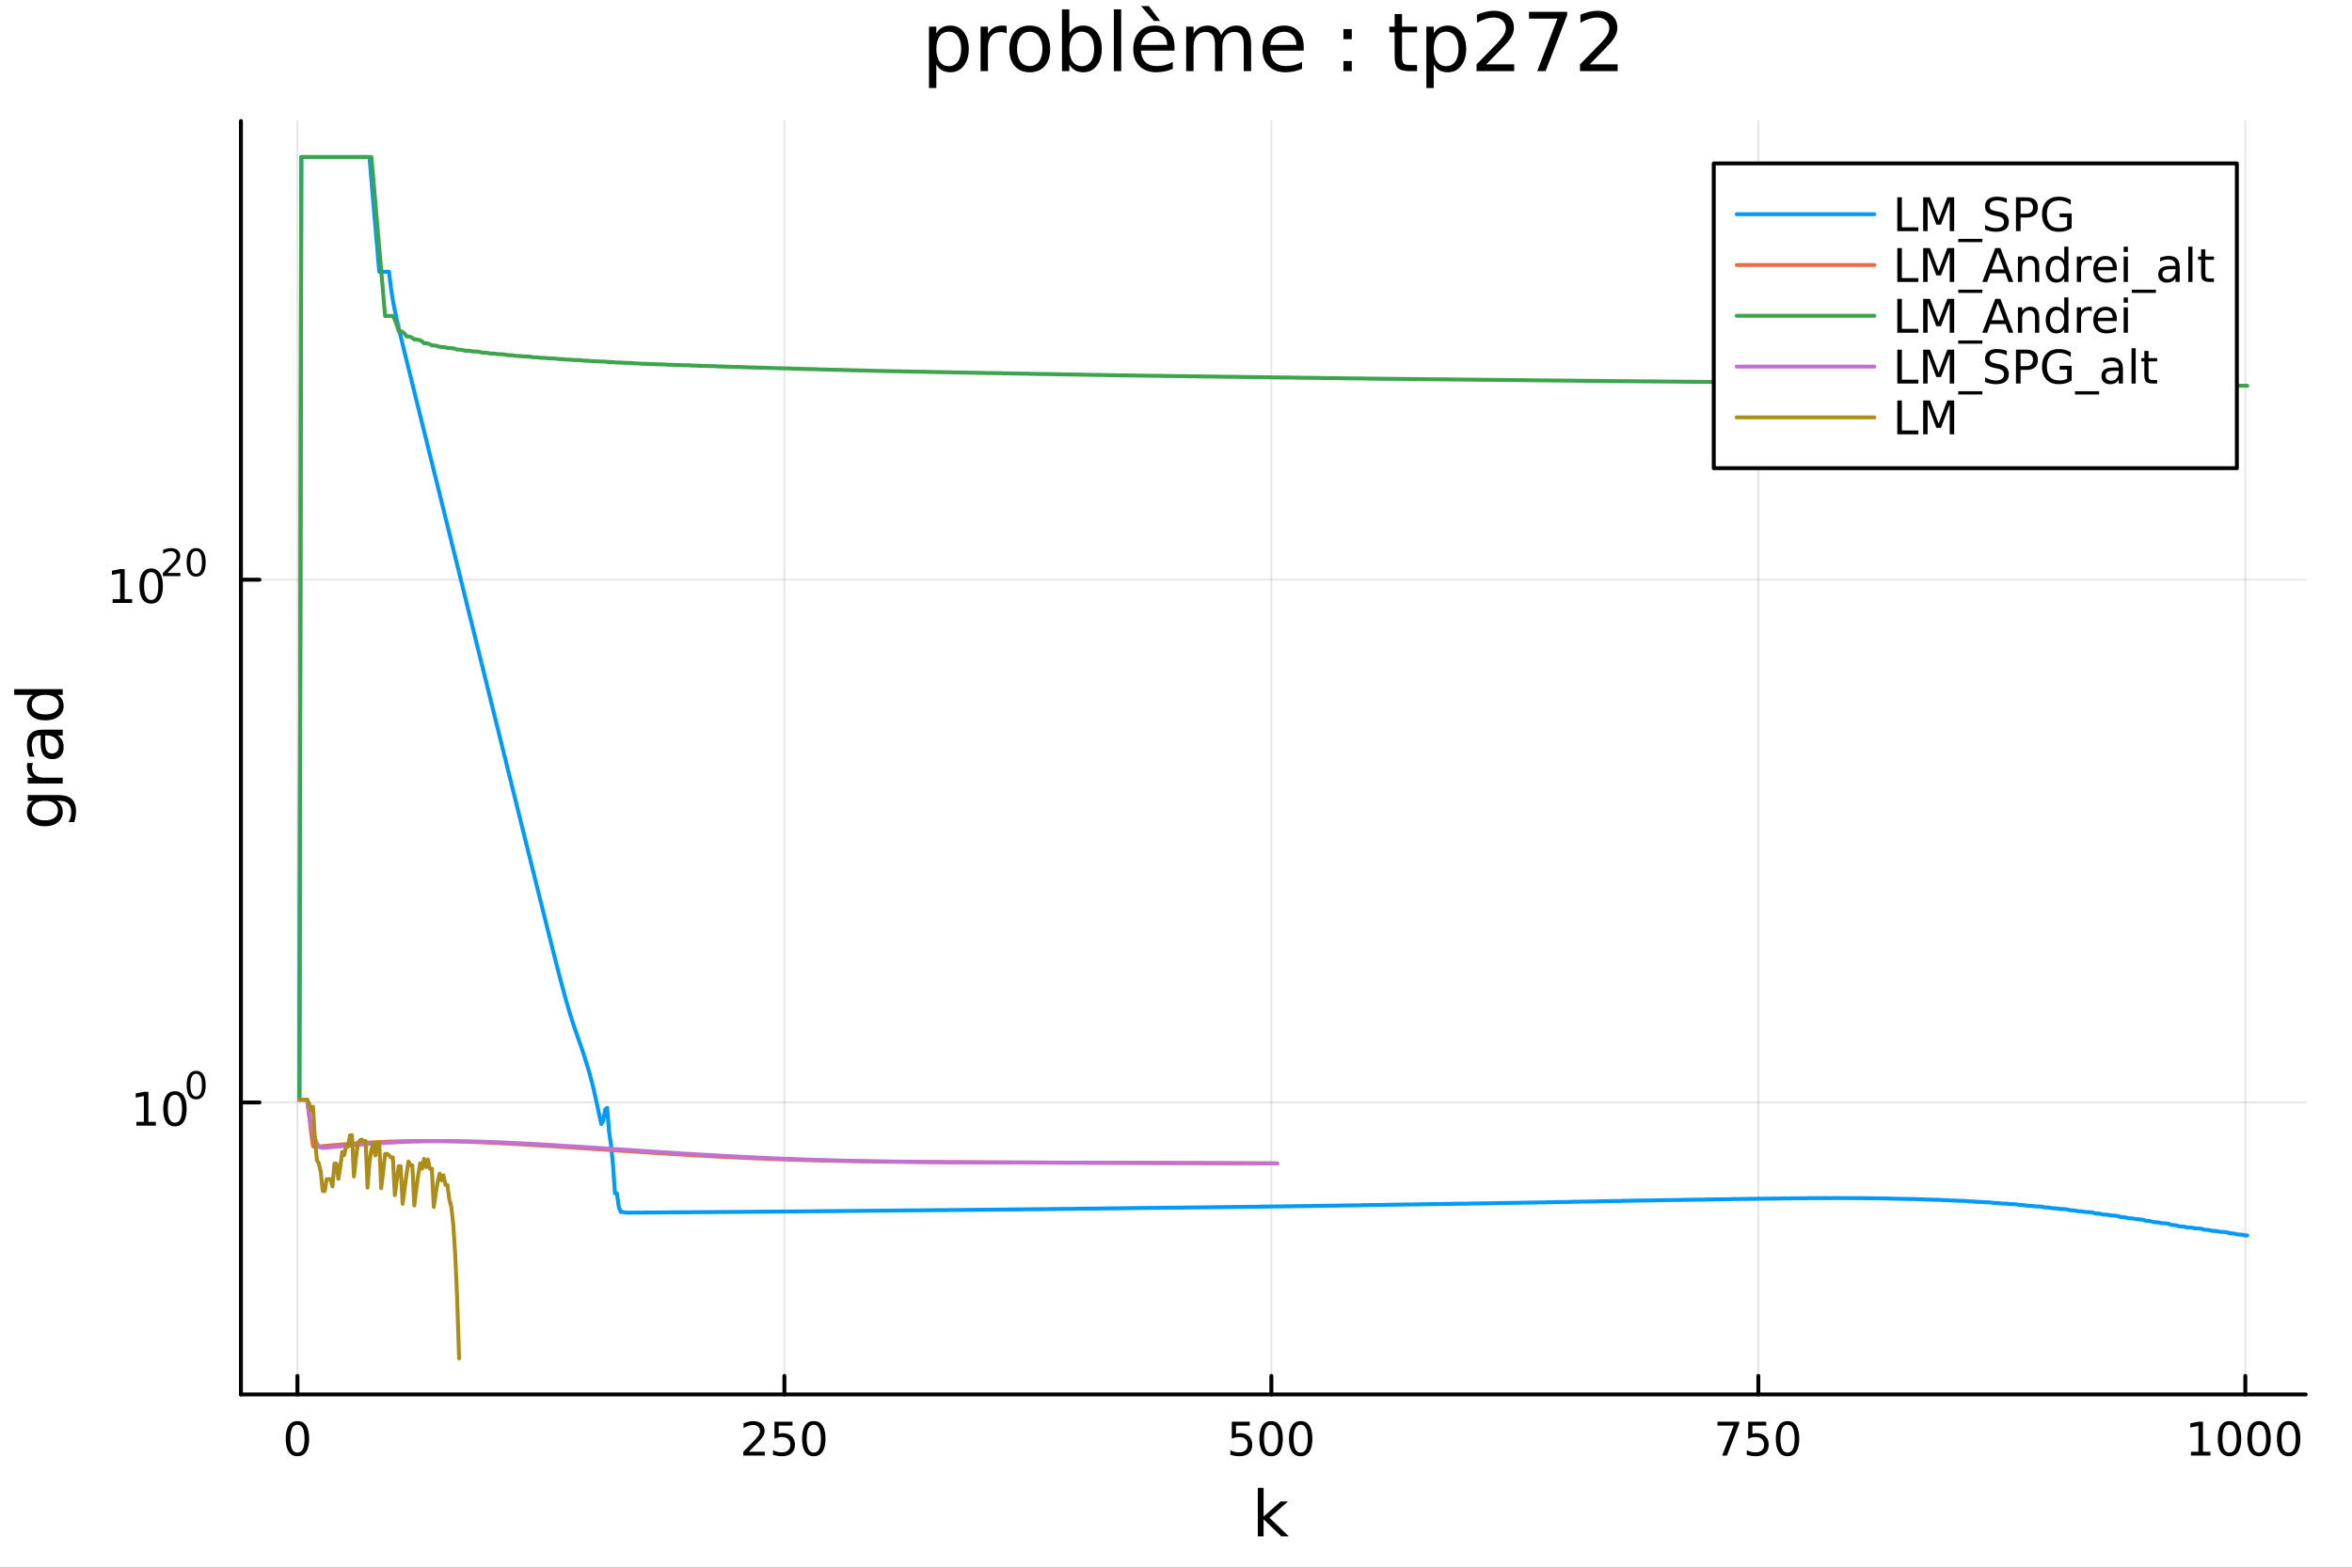 <?xml version="1.0" encoding="utf-8"?>
<svg xmlns="http://www.w3.org/2000/svg" xmlns:xlink="http://www.w3.org/1999/xlink" width="600" height="400" viewBox="0 0 2400 1600">
<rect x="0" y="0" width="2400" height="1600" fill="#333333" stroke="none"/>
<defs>
  <clipPath id="clip490">
    <rect x="0" y="0" width="2400" height="1600"/>
  </clipPath>
</defs>
<path clip-path="url(#clip490)" d="M0 1600 L2400 1600 L2400 0 L0 0  Z" fill="#ffffff" fill-rule="evenodd" fill-opacity="1"/>
<defs>
  <clipPath id="clip491">
    <rect x="480" y="0" width="1681" height="1600"/>
  </clipPath>
</defs>
<path clip-path="url(#clip490)" d="M245.861 1423.18 L2352.76 1423.18 L2352.76 123.472 L245.861 123.472  Z" fill="#ffffff" fill-rule="evenodd" fill-opacity="1"/>
<defs>
  <clipPath id="clip492">
    <rect x="245" y="123" width="2108" height="1301"/>
  </clipPath>
</defs>
<polyline clip-path="url(#clip492)" style="stroke:#000000; stroke-linecap:round; stroke-linejoin:round; stroke-width:2; stroke-opacity:0.1; fill:none" points="303.503,1423.18 303.503,123.472 "/>
<polyline clip-path="url(#clip492)" style="stroke:#000000; stroke-linecap:round; stroke-linejoin:round; stroke-width:2; stroke-opacity:0.1; fill:none" points="800.412,1423.18 800.412,123.472 "/>
<polyline clip-path="url(#clip492)" style="stroke:#000000; stroke-linecap:round; stroke-linejoin:round; stroke-width:2; stroke-opacity:0.1; fill:none" points="1297.32,1423.18 1297.32,123.472 "/>
<polyline clip-path="url(#clip492)" style="stroke:#000000; stroke-linecap:round; stroke-linejoin:round; stroke-width:2; stroke-opacity:0.1; fill:none" points="1794.23,1423.18 1794.23,123.472 "/>
<polyline clip-path="url(#clip492)" style="stroke:#000000; stroke-linecap:round; stroke-linejoin:round; stroke-width:2; stroke-opacity:0.1; fill:none" points="2291.14,1423.18 2291.14,123.472 "/>
<polyline clip-path="url(#clip490)" style="stroke:#000000; stroke-linecap:round; stroke-linejoin:round; stroke-width:4; stroke-opacity:1; fill:none" points="245.861,1423.18 2352.76,1423.18 "/>
<polyline clip-path="url(#clip490)" style="stroke:#000000; stroke-linecap:round; stroke-linejoin:round; stroke-width:4; stroke-opacity:1; fill:none" points="303.503,1423.18 303.503,1404.28 "/>
<polyline clip-path="url(#clip490)" style="stroke:#000000; stroke-linecap:round; stroke-linejoin:round; stroke-width:4; stroke-opacity:1; fill:none" points="800.412,1423.18 800.412,1404.28 "/>
<polyline clip-path="url(#clip490)" style="stroke:#000000; stroke-linecap:round; stroke-linejoin:round; stroke-width:4; stroke-opacity:1; fill:none" points="1297.32,1423.18 1297.32,1404.28 "/>
<polyline clip-path="url(#clip490)" style="stroke:#000000; stroke-linecap:round; stroke-linejoin:round; stroke-width:4; stroke-opacity:1; fill:none" points="1794.23,1423.18 1794.23,1404.28 "/>
<polyline clip-path="url(#clip490)" style="stroke:#000000; stroke-linecap:round; stroke-linejoin:round; stroke-width:4; stroke-opacity:1; fill:none" points="2291.14,1423.18 2291.14,1404.28 "/>
<path clip-path="url(#clip490)" d="M303.503 1454.1 Q299.892 1454.1 298.063 1457.66 Q296.258 1461.2 296.258 1468.33 Q296.258 1475.44 298.063 1479.01 Q299.892 1482.55 303.503 1482.55 Q307.137 1482.55 308.943 1479.01 Q310.771 1475.44 310.771 1468.33 Q310.771 1461.2 308.943 1457.66 Q307.137 1454.1 303.503 1454.1 M303.503 1450.39 Q309.313 1450.39 312.369 1455 Q315.447 1459.58 315.447 1468.33 Q315.447 1477.06 312.369 1481.67 Q309.313 1486.25 303.503 1486.25 Q297.693 1486.25 294.614 1481.67 Q291.559 1477.06 291.559 1468.33 Q291.559 1459.58 294.614 1455 Q297.693 1450.39 303.503 1450.39 Z" fill="#000000" fill-rule="nonzero" fill-opacity="1" /><path clip-path="url(#clip490)" d="M764.104 1481.64 L780.424 1481.64 L780.424 1485.58 L758.479 1485.58 L758.479 1481.64 Q761.141 1478.89 765.725 1474.26 Q770.331 1469.61 771.512 1468.27 Q773.757 1465.74 774.637 1464.01 Q775.539 1462.25 775.539 1460.56 Q775.539 1457.8 773.595 1456.07 Q771.674 1454.33 768.572 1454.33 Q766.373 1454.33 763.919 1455.09 Q761.489 1455.86 758.711 1457.41 L758.711 1452.69 Q761.535 1451.55 763.989 1450.97 Q766.442 1450.39 768.479 1450.39 Q773.85 1450.39 777.044 1453.08 Q780.239 1455.77 780.239 1460.26 Q780.239 1462.39 779.428 1464.31 Q778.641 1466.2 776.535 1468.8 Q775.956 1469.47 772.854 1472.69 Q769.752 1475.88 764.104 1481.64 Z" fill="#000000" fill-rule="nonzero" fill-opacity="1" /><path clip-path="url(#clip490)" d="M790.285 1451.02 L808.641 1451.02 L808.641 1454.96 L794.567 1454.96 L794.567 1463.43 Q795.586 1463.08 796.604 1462.92 Q797.623 1462.73 798.641 1462.73 Q804.428 1462.73 807.808 1465.9 Q811.187 1469.08 811.187 1474.49 Q811.187 1480.07 807.715 1483.17 Q804.243 1486.25 797.924 1486.25 Q795.748 1486.25 793.479 1485.88 Q791.234 1485.51 788.826 1484.77 L788.826 1480.07 Q790.91 1481.2 793.132 1481.76 Q795.354 1482.32 797.831 1482.32 Q801.836 1482.32 804.174 1480.21 Q806.512 1478.1 806.512 1474.49 Q806.512 1470.88 804.174 1468.77 Q801.836 1466.67 797.831 1466.67 Q795.956 1466.67 794.081 1467.08 Q792.229 1467.5 790.285 1468.38 L790.285 1451.02 Z" fill="#000000" fill-rule="nonzero" fill-opacity="1" /><path clip-path="url(#clip490)" d="M830.4 1454.1 Q826.789 1454.1 824.96 1457.66 Q823.155 1461.2 823.155 1468.33 Q823.155 1475.44 824.96 1479.01 Q826.789 1482.55 830.4 1482.55 Q834.035 1482.55 835.84 1479.01 Q837.669 1475.44 837.669 1468.33 Q837.669 1461.2 835.84 1457.66 Q834.035 1454.1 830.4 1454.1 M830.4 1450.39 Q836.21 1450.39 839.266 1455 Q842.345 1459.58 842.345 1468.33 Q842.345 1477.06 839.266 1481.67 Q836.21 1486.25 830.4 1486.25 Q824.59 1486.25 821.511 1481.67 Q818.456 1477.06 818.456 1468.33 Q818.456 1459.58 821.511 1455 Q824.59 1450.39 830.4 1450.39 Z" fill="#000000" fill-rule="nonzero" fill-opacity="1" /><path clip-path="url(#clip490)" d="M1256.94 1451.02 L1275.3 1451.02 L1275.3 1454.96 L1261.22 1454.96 L1261.22 1463.43 Q1262.24 1463.08 1263.26 1462.92 Q1264.28 1462.73 1265.3 1462.73 Q1271.08 1462.73 1274.46 1465.9 Q1277.84 1469.08 1277.84 1474.49 Q1277.84 1480.07 1274.37 1483.17 Q1270.9 1486.25 1264.58 1486.25 Q1262.4 1486.25 1260.13 1485.88 Q1257.89 1485.51 1255.48 1484.77 L1255.48 1480.07 Q1257.56 1481.2 1259.79 1481.76 Q1262.01 1482.32 1264.49 1482.32 Q1268.49 1482.32 1270.83 1480.21 Q1273.17 1478.1 1273.17 1474.49 Q1273.17 1470.88 1270.83 1468.77 Q1268.49 1466.67 1264.49 1466.67 Q1262.61 1466.67 1260.74 1467.08 Q1258.88 1467.5 1256.94 1468.38 L1256.94 1451.02 Z" fill="#000000" fill-rule="nonzero" fill-opacity="1" /><path clip-path="url(#clip490)" d="M1297.05 1454.1 Q1293.44 1454.1 1291.62 1457.66 Q1289.81 1461.2 1289.81 1468.33 Q1289.81 1475.44 1291.62 1479.01 Q1293.44 1482.55 1297.05 1482.55 Q1300.69 1482.55 1302.49 1479.01 Q1304.32 1475.44 1304.32 1468.33 Q1304.32 1461.2 1302.49 1457.66 Q1300.69 1454.1 1297.05 1454.1 M1297.05 1450.39 Q1302.87 1450.39 1305.92 1455 Q1309 1459.58 1309 1468.33 Q1309 1477.06 1305.92 1481.67 Q1302.87 1486.25 1297.05 1486.25 Q1291.24 1486.25 1288.17 1481.67 Q1285.11 1477.06 1285.11 1468.33 Q1285.11 1459.58 1288.17 1455 Q1291.24 1450.39 1297.05 1450.39 Z" fill="#000000" fill-rule="nonzero" fill-opacity="1" /><path clip-path="url(#clip490)" d="M1327.22 1454.1 Q1323.61 1454.1 1321.78 1457.66 Q1319.97 1461.2 1319.97 1468.33 Q1319.97 1475.44 1321.78 1479.01 Q1323.61 1482.55 1327.22 1482.55 Q1330.85 1482.55 1332.66 1479.01 Q1334.49 1475.44 1334.49 1468.33 Q1334.49 1461.2 1332.66 1457.66 Q1330.85 1454.1 1327.22 1454.1 M1327.22 1450.39 Q1333.03 1450.39 1336.08 1455 Q1339.16 1459.58 1339.16 1468.33 Q1339.16 1477.06 1336.08 1481.67 Q1333.03 1486.25 1327.22 1486.25 Q1321.41 1486.25 1318.33 1481.67 Q1315.27 1477.06 1315.27 1468.33 Q1315.27 1459.58 1318.33 1455 Q1321.41 1450.39 1327.22 1450.39 Z" fill="#000000" fill-rule="nonzero" fill-opacity="1" /><path clip-path="url(#clip490)" d="M1752.51 1451.02 L1774.73 1451.02 L1774.73 1453.01 L1762.18 1485.58 L1757.3 1485.58 L1769.1 1454.96 L1752.51 1454.96 L1752.51 1451.02 Z" fill="#000000" fill-rule="nonzero" fill-opacity="1" /><path clip-path="url(#clip490)" d="M1783.89 1451.02 L1802.25 1451.02 L1802.25 1454.96 L1788.18 1454.96 L1788.18 1463.43 Q1789.2 1463.08 1790.21 1462.92 Q1791.23 1462.73 1792.25 1462.73 Q1798.04 1462.73 1801.42 1465.9 Q1804.8 1469.08 1804.8 1474.49 Q1804.8 1480.07 1801.32 1483.17 Q1797.85 1486.25 1791.53 1486.25 Q1789.36 1486.25 1787.09 1485.88 Q1784.84 1485.51 1782.44 1484.77 L1782.44 1480.07 Q1784.52 1481.2 1786.74 1481.76 Q1788.96 1482.32 1791.44 1482.32 Q1795.45 1482.32 1797.78 1480.21 Q1800.12 1478.1 1800.12 1474.49 Q1800.12 1470.88 1797.78 1468.77 Q1795.45 1466.67 1791.44 1466.67 Q1789.57 1466.67 1787.69 1467.08 Q1785.84 1467.5 1783.89 1468.38 L1783.89 1451.02 Z" fill="#000000" fill-rule="nonzero" fill-opacity="1" /><path clip-path="url(#clip490)" d="M1824.01 1454.1 Q1820.4 1454.1 1818.57 1457.66 Q1816.76 1461.2 1816.76 1468.33 Q1816.76 1475.44 1818.57 1479.01 Q1820.4 1482.55 1824.01 1482.55 Q1827.64 1482.55 1829.45 1479.01 Q1831.28 1475.44 1831.28 1468.33 Q1831.28 1461.2 1829.45 1457.66 Q1827.64 1454.1 1824.01 1454.1 M1824.01 1450.39 Q1829.82 1450.39 1832.88 1455 Q1835.95 1459.58 1835.95 1468.33 Q1835.95 1477.06 1832.88 1481.67 Q1829.82 1486.25 1824.01 1486.25 Q1818.2 1486.25 1815.12 1481.67 Q1812.07 1477.06 1812.07 1468.33 Q1812.07 1459.58 1815.12 1455 Q1818.2 1450.39 1824.01 1450.39 Z" fill="#000000" fill-rule="nonzero" fill-opacity="1" /><path clip-path="url(#clip490)" d="M2235.66 1481.64 L2243.3 1481.64 L2243.3 1455.28 L2234.99 1456.95 L2234.99 1452.69 L2243.26 1451.02 L2247.93 1451.02 L2247.93 1481.64 L2255.57 1481.64 L2255.57 1485.58 L2235.66 1485.58 L2235.66 1481.64 Z" fill="#000000" fill-rule="nonzero" fill-opacity="1" /><path clip-path="url(#clip490)" d="M2275.02 1454.1 Q2271.41 1454.1 2269.58 1457.66 Q2267.77 1461.2 2267.77 1468.33 Q2267.77 1475.44 2269.58 1479.01 Q2271.41 1482.55 2275.02 1482.55 Q2278.65 1482.55 2280.46 1479.01 Q2282.29 1475.44 2282.29 1468.33 Q2282.29 1461.2 2280.46 1457.66 Q2278.65 1454.1 2275.02 1454.1 M2275.02 1450.39 Q2280.83 1450.39 2283.88 1455 Q2286.96 1459.58 2286.96 1468.33 Q2286.96 1477.06 2283.88 1481.67 Q2280.83 1486.25 2275.02 1486.25 Q2269.21 1486.25 2266.13 1481.67 Q2263.07 1477.06 2263.07 1468.33 Q2263.07 1459.58 2266.13 1455 Q2269.21 1450.39 2275.02 1450.39 Z" fill="#000000" fill-rule="nonzero" fill-opacity="1" /><path clip-path="url(#clip490)" d="M2305.18 1454.1 Q2301.57 1454.1 2299.74 1457.66 Q2297.93 1461.2 2297.93 1468.33 Q2297.93 1475.44 2299.74 1479.01 Q2301.57 1482.55 2305.18 1482.55 Q2308.81 1482.55 2310.62 1479.01 Q2312.45 1475.44 2312.45 1468.33 Q2312.45 1461.2 2310.62 1457.66 Q2308.81 1454.1 2305.18 1454.1 M2305.18 1450.39 Q2310.99 1450.39 2314.04 1455 Q2317.12 1459.58 2317.12 1468.33 Q2317.12 1477.06 2314.04 1481.67 Q2310.99 1486.25 2305.18 1486.25 Q2299.37 1486.25 2296.29 1481.67 Q2293.23 1477.06 2293.23 1468.33 Q2293.23 1459.58 2296.29 1455 Q2299.37 1450.39 2305.18 1450.39 Z" fill="#000000" fill-rule="nonzero" fill-opacity="1" /><path clip-path="url(#clip490)" d="M2335.34 1454.1 Q2331.73 1454.1 2329.9 1457.66 Q2328.1 1461.2 2328.1 1468.33 Q2328.1 1475.44 2329.9 1479.01 Q2331.73 1482.55 2335.34 1482.55 Q2338.97 1482.55 2340.78 1479.01 Q2342.61 1475.44 2342.61 1468.33 Q2342.61 1461.2 2340.78 1457.66 Q2338.97 1454.1 2335.34 1454.1 M2335.34 1450.39 Q2341.15 1450.39 2344.21 1455 Q2347.28 1459.58 2347.28 1468.33 Q2347.28 1477.06 2344.21 1481.67 Q2341.15 1486.25 2335.34 1486.25 Q2329.53 1486.25 2326.45 1481.67 Q2323.4 1477.06 2323.4 1468.33 Q2323.4 1459.58 2326.45 1455 Q2329.53 1450.39 2335.34 1450.39 Z" fill="#000000" fill-rule="nonzero" fill-opacity="1" /><path clip-path="url(#clip490)" d="M1283.49 1518.52 L1289.38 1518.52 L1289.38 1547.77 L1306.85 1532.4 L1314.33 1532.4 L1295.43 1549.07 L1315.13 1568.04 L1307.49 1568.04 L1289.38 1550.63 L1289.38 1568.04 L1283.49 1568.04 L1283.49 1518.52 Z" fill="#000000" fill-rule="nonzero" fill-opacity="1" /><polyline clip-path="url(#clip492)" style="stroke:#000000; stroke-linecap:round; stroke-linejoin:round; stroke-width:2; stroke-opacity:0.1; fill:none" points="245.861,1125.17 2352.76,1125.17 "/>
<polyline clip-path="url(#clip492)" style="stroke:#000000; stroke-linecap:round; stroke-linejoin:round; stroke-width:2; stroke-opacity:0.1; fill:none" points="245.861,591.66 2352.76,591.66 "/>
<polyline clip-path="url(#clip490)" style="stroke:#000000; stroke-linecap:round; stroke-linejoin:round; stroke-width:4; stroke-opacity:1; fill:none" points="245.861,1423.18 245.861,123.472 "/>
<polyline clip-path="url(#clip490)" style="stroke:#000000; stroke-linecap:round; stroke-linejoin:round; stroke-width:4; stroke-opacity:1; fill:none" points="245.861,1125.17 264.759,1125.17 "/>
<polyline clip-path="url(#clip490)" style="stroke:#000000; stroke-linecap:round; stroke-linejoin:round; stroke-width:4; stroke-opacity:1; fill:none" points="245.861,591.66 264.759,591.66 "/>
<path clip-path="url(#clip490)" d="M139.156 1144.96 L146.795 1144.96 L146.795 1118.59 L138.485 1120.26 L138.485 1116 L146.748 1114.33 L151.424 1114.33 L151.424 1144.96 L159.063 1144.96 L159.063 1148.89 L139.156 1148.89 L139.156 1144.96 Z" fill="#000000" fill-rule="nonzero" fill-opacity="1" /><path clip-path="url(#clip490)" d="M178.507 1117.41 Q174.896 1117.41 173.068 1120.98 Q171.262 1124.52 171.262 1131.65 Q171.262 1138.75 173.068 1142.32 Q174.896 1145.86 178.507 1145.86 Q182.142 1145.86 183.947 1142.32 Q185.776 1138.75 185.776 1131.65 Q185.776 1124.52 183.947 1120.98 Q182.142 1117.41 178.507 1117.41 M178.507 1113.71 Q184.318 1113.71 187.373 1118.31 Q190.452 1122.9 190.452 1131.65 Q190.452 1140.37 187.373 1144.98 Q184.318 1149.56 178.507 1149.56 Q172.697 1149.56 169.619 1144.98 Q166.563 1140.37 166.563 1131.65 Q166.563 1122.9 169.619 1118.31 Q172.697 1113.71 178.507 1113.71 Z" fill="#000000" fill-rule="nonzero" fill-opacity="1" /><path clip-path="url(#clip490)" d="M200.157 1095.9 Q197.223 1095.9 195.737 1098.8 Q194.27 1101.68 194.27 1107.47 Q194.27 1113.24 195.737 1116.14 Q197.223 1119.02 200.157 1119.02 Q203.11 1119.02 204.577 1116.14 Q206.062 1113.24 206.062 1107.47 Q206.062 1101.68 204.577 1098.8 Q203.11 1095.9 200.157 1095.9 M200.157 1092.89 Q204.877 1092.89 207.36 1096.64 Q209.861 1100.36 209.861 1107.47 Q209.861 1114.56 207.36 1118.3 Q204.877 1122.03 200.157 1122.03 Q195.436 1122.03 192.935 1118.3 Q190.452 1114.56 190.452 1107.47 Q190.452 1100.36 192.935 1096.64 Q195.436 1092.89 200.157 1092.89 Z" fill="#000000" fill-rule="nonzero" fill-opacity="1" /><path clip-path="url(#clip490)" d="M114.931 611.452 L122.57 611.452 L122.57 585.086 L114.26 586.753 L114.26 582.494 L122.524 580.827 L127.2 580.827 L127.2 611.452 L134.839 611.452 L134.839 615.387 L114.931 615.387 L114.931 611.452 Z" fill="#000000" fill-rule="nonzero" fill-opacity="1" /><path clip-path="url(#clip490)" d="M154.283 583.906 Q150.672 583.906 148.843 587.471 Q147.038 591.012 147.038 598.142 Q147.038 605.248 148.843 608.813 Q150.672 612.355 154.283 612.355 Q157.917 612.355 159.723 608.813 Q161.552 605.248 161.552 598.142 Q161.552 591.012 159.723 587.471 Q157.917 583.906 154.283 583.906 M154.283 580.202 Q160.093 580.202 163.149 584.809 Q166.227 589.392 166.227 598.142 Q166.227 606.869 163.149 611.475 Q160.093 616.058 154.283 616.058 Q148.473 616.058 145.394 611.475 Q142.339 606.869 142.339 598.142 Q142.339 589.392 145.394 584.809 Q148.473 580.202 154.283 580.202 Z" fill="#000000" fill-rule="nonzero" fill-opacity="1" /><path clip-path="url(#clip490)" d="M170.798 584.779 L184.057 584.779 L184.057 587.977 L166.227 587.977 L166.227 584.779 Q168.39 582.541 172.114 578.78 Q175.857 574.999 176.816 573.909 Q178.641 571.858 179.355 570.448 Q180.089 569.019 180.089 567.646 Q180.089 565.407 178.509 563.997 Q176.948 562.586 174.428 562.586 Q172.641 562.586 170.647 563.207 Q168.672 563.828 166.416 565.088 L166.416 561.251 Q168.71 560.329 170.704 559.859 Q172.697 559.389 174.352 559.389 Q178.716 559.389 181.311 561.571 Q183.907 563.752 183.907 567.401 Q183.907 569.131 183.249 570.692 Q182.609 572.235 180.898 574.341 Q180.427 574.887 177.907 577.501 Q175.387 580.096 170.798 584.779 Z" fill="#000000" fill-rule="nonzero" fill-opacity="1" /><path clip-path="url(#clip490)" d="M200.157 562.398 Q197.223 562.398 195.737 565.295 Q194.27 568.172 194.27 573.965 Q194.27 579.739 195.737 582.635 Q197.223 585.513 200.157 585.513 Q203.11 585.513 204.577 582.635 Q206.062 579.739 206.062 573.965 Q206.062 568.172 204.577 565.295 Q203.11 562.398 200.157 562.398 M200.157 559.389 Q204.877 559.389 207.36 563.132 Q209.861 566.856 209.861 573.965 Q209.861 581.055 207.36 584.798 Q204.877 588.522 200.157 588.522 Q195.436 588.522 192.935 584.798 Q190.452 581.055 190.452 573.965 Q190.452 566.856 192.935 563.132 Q195.436 559.389 200.157 559.389 Z" fill="#000000" fill-rule="nonzero" fill-opacity="1" /><path clip-path="url(#clip490)" d="M45.766 817.313 Q39.401 817.313 35.9 819.955 Q32.398 822.565 32.398 827.307 Q32.398 832.018 35.9 834.66 Q39.401 837.27 45.766 837.27 Q52.1 837.27 55.601 834.66 Q59.103 832.018 59.103 827.307 Q59.103 822.565 55.601 819.955 Q52.1 817.313 45.766 817.313 M59.58 811.457 Q68.683 811.457 73.107 815.499 Q77.563 819.541 77.563 827.88 Q77.563 830.967 77.086 833.705 Q76.64 836.442 75.685 839.02 L69.988 839.02 Q71.388 836.442 72.057 833.928 Q72.725 831.413 72.725 828.803 Q72.725 823.042 69.701 820.178 Q66.71 817.313 60.63 817.313 L57.734 817.313 Q60.885 819.127 62.445 821.96 Q64.004 824.793 64.004 828.739 Q64.004 835.296 59.007 839.307 Q54.01 843.317 45.766 843.317 Q37.491 843.317 32.494 839.307 Q27.497 835.296 27.497 828.739 Q27.497 824.793 29.056 821.96 Q30.616 819.127 33.767 817.313 L28.356 817.313 L28.356 811.457 L59.58 811.457 Z" fill="#000000" fill-rule="nonzero" fill-opacity="1" /><path clip-path="url(#clip490)" d="M33.831 778.737 Q33.258 779.724 33.003 780.901 Q32.717 782.047 32.717 783.447 Q32.717 788.413 35.963 791.086 Q39.178 793.728 45.225 793.728 L64.004 793.728 L64.004 799.616 L28.356 799.616 L28.356 793.728 L33.894 793.728 Q30.648 791.882 29.088 788.922 Q27.497 785.962 27.497 781.729 Q27.497 781.124 27.592 780.392 Q27.656 779.66 27.815 778.769 L33.831 778.737 Z" fill="#000000" fill-rule="nonzero" fill-opacity="1" /><path clip-path="url(#clip490)" d="M46.085 756.393 Q46.085 763.491 47.708 766.228 Q49.331 768.965 53.246 768.965 Q56.365 768.965 58.211 766.928 Q60.026 764.86 60.026 761.327 Q60.026 756.457 56.588 753.529 Q53.119 750.569 47.39 750.569 L46.085 750.569 L46.085 756.393 M43.666 744.712 L64.004 744.712 L64.004 750.569 L58.593 750.569 Q61.84 752.574 63.399 755.566 Q64.927 758.558 64.927 762.886 Q64.927 768.361 61.872 771.607 Q58.784 774.822 53.628 774.822 Q47.612 774.822 44.557 770.812 Q41.501 766.769 41.501 758.78 L41.501 750.569 L40.928 750.569 Q36.886 750.569 34.69 753.242 Q32.462 755.884 32.462 760.69 Q32.462 763.746 33.194 766.642 Q33.926 769.538 35.39 772.212 L29.98 772.212 Q28.738 768.997 28.133 765.974 Q27.497 762.95 27.497 760.085 Q27.497 752.351 31.507 748.532 Q35.518 744.712 43.666 744.712 Z" fill="#000000" fill-rule="nonzero" fill-opacity="1" /><path clip-path="url(#clip490)" d="M33.767 709.191 L14.479 709.191 L14.479 703.335 L64.004 703.335 L64.004 709.191 L58.657 709.191 Q61.84 711.038 63.399 713.87 Q64.927 716.671 64.927 720.618 Q64.927 727.079 59.771 731.153 Q54.615 735.195 46.212 735.195 Q37.809 735.195 32.653 731.153 Q27.497 727.079 27.497 720.618 Q27.497 716.671 29.056 713.87 Q30.584 711.038 33.767 709.191 M46.212 729.148 Q52.673 729.148 56.365 726.506 Q60.026 723.833 60.026 719.186 Q60.026 714.539 56.365 711.865 Q52.673 709.191 46.212 709.191 Q39.751 709.191 36.09 711.865 Q32.398 714.539 32.398 719.186 Q32.398 723.833 36.09 726.506 Q39.751 729.148 46.212 729.148 Z" fill="#000000" fill-rule="nonzero" fill-opacity="1" /><path clip-path="url(#clip490)" d="M955.448 65.77 L955.448 89.833 L947.954 89.833 L947.954 27.206 L955.448 27.206 L955.448 34.092 Q957.797 30.041 961.362 28.097 Q964.967 26.112 969.95 26.112 Q978.214 26.112 983.358 32.675 Q988.544 39.237 988.544 49.931 Q988.544 60.626 983.358 67.188 Q978.214 73.751 969.95 73.751 Q964.967 73.751 961.362 71.806 Q957.797 69.821 955.448 65.77 M980.806 49.931 Q980.806 41.708 977.404 37.05 Q974.041 32.35 968.127 32.35 Q962.213 32.35 958.81 37.05 Q955.448 41.708 955.448 49.931 Q955.448 58.155 958.81 62.854 Q962.213 67.512 968.127 67.512 Q974.041 67.512 977.404 62.854 Q980.806 58.155 980.806 49.931 Z" fill="#000000" fill-rule="nonzero" fill-opacity="1" /><path clip-path="url(#clip490)" d="M1027.19 34.173 Q1025.93 33.444 1024.43 33.12 Q1022.98 32.756 1021.19 32.756 Q1014.87 32.756 1011.47 36.888 Q1008.11 40.979 1008.11 48.676 L1008.11 72.576 L1000.62 72.576 L1000.62 27.206 L1008.11 27.206 L1008.11 34.254 Q1010.46 30.122 1014.23 28.138 Q1017.99 26.112 1023.38 26.112 Q1024.15 26.112 1025.08 26.234 Q1026.01 26.315 1027.15 26.517 L1027.19 34.173 Z" fill="#000000" fill-rule="nonzero" fill-opacity="1" /><path clip-path="url(#clip490)" d="M1050.77 32.431 Q1044.77 32.431 1041.29 37.131 Q1037.8 41.789 1037.8 49.931 Q1037.8 58.074 1041.25 62.773 Q1044.73 67.431 1050.77 67.431 Q1056.72 67.431 1060.2 62.732 Q1063.69 58.033 1063.69 49.931 Q1063.69 41.87 1060.2 37.171 Q1056.72 32.431 1050.77 32.431 M1050.77 26.112 Q1060.49 26.112 1066.04 32.431 Q1071.59 38.751 1071.59 49.931 Q1071.59 61.071 1066.04 67.431 Q1060.49 73.751 1050.77 73.751 Q1041 73.751 1035.45 67.431 Q1029.94 61.071 1029.94 49.931 Q1029.94 38.751 1035.45 32.431 Q1041 26.112 1050.77 26.112 Z" fill="#000000" fill-rule="nonzero" fill-opacity="1" /><path clip-path="url(#clip490)" d="M1116.51 49.931 Q1116.51 41.708 1113.11 37.05 Q1109.75 32.35 1103.83 32.35 Q1097.92 32.35 1094.52 37.05 Q1091.15 41.708 1091.15 49.931 Q1091.15 58.155 1094.52 62.854 Q1097.92 67.512 1103.83 67.512 Q1109.75 67.512 1113.11 62.854 Q1116.51 58.155 1116.51 49.931 M1091.15 34.092 Q1093.5 30.041 1097.07 28.097 Q1100.67 26.112 1105.66 26.112 Q1113.92 26.112 1119.06 32.675 Q1124.25 39.237 1124.25 49.931 Q1124.25 60.626 1119.06 67.188 Q1113.92 73.751 1105.66 73.751 Q1100.67 73.751 1097.07 71.806 Q1093.5 69.821 1091.15 65.77 L1091.15 72.576 L1083.66 72.576 L1083.66 9.544 L1091.15 9.544 L1091.15 34.092 Z" fill="#000000" fill-rule="nonzero" fill-opacity="1" /><path clip-path="url(#clip490)" d="M1136.6 9.544 L1144.06 9.544 L1144.06 72.576 L1136.6 72.576 L1136.6 9.544 Z" fill="#000000" fill-rule="nonzero" fill-opacity="1" /><path clip-path="url(#clip490)" d="M1198.46 48.028 L1198.46 51.673 L1164.19 51.673 Q1164.68 59.37 1168.81 63.421 Q1172.98 67.431 1180.39 67.431 Q1184.69 67.431 1188.7 66.378 Q1192.75 65.325 1196.72 63.218 L1196.72 70.267 Q1192.71 71.968 1188.5 72.86 Q1184.28 73.751 1179.95 73.751 Q1169.09 73.751 1162.73 67.431 Q1156.41 61.112 1156.41 50.337 Q1156.41 39.197 1162.41 32.675 Q1168.44 26.112 1178.65 26.112 Q1187.81 26.112 1193.11 32.026 Q1198.46 37.9 1198.46 48.028 M1191.01 45.84 Q1190.93 39.723 1187.56 36.077 Q1184.24 32.431 1178.73 32.431 Q1172.5 32.431 1168.73 35.956 Q1165 39.48 1164.43 45.88 L1191.01 45.84 M1172.33 6.222 L1183.76 21.373 L1177.56 21.373 L1164.35 6.222 L1172.33 6.222 Z" fill="#000000" fill-rule="nonzero" fill-opacity="1" /><path clip-path="url(#clip490)" d="M1246.02 35.915 Q1248.81 30.892 1252.7 28.502 Q1256.59 26.112 1261.86 26.112 Q1268.95 26.112 1272.8 31.095 Q1276.64 36.037 1276.64 45.192 L1276.64 72.576 L1269.15 72.576 L1269.15 45.435 Q1269.15 38.913 1266.84 35.753 Q1264.53 32.594 1259.79 32.594 Q1254 32.594 1250.64 36.442 Q1247.27 40.29 1247.27 46.934 L1247.27 72.576 L1239.78 72.576 L1239.78 45.435 Q1239.78 38.873 1237.47 35.753 Q1235.16 32.594 1230.34 32.594 Q1224.63 32.594 1221.27 36.482 Q1217.91 40.331 1217.91 46.934 L1217.91 72.576 L1210.41 72.576 L1210.41 27.206 L1217.91 27.206 L1217.91 34.254 Q1220.46 30.082 1224.02 28.097 Q1227.59 26.112 1232.49 26.112 Q1237.43 26.112 1240.87 28.624 Q1244.36 31.135 1246.02 35.915 Z" fill="#000000" fill-rule="nonzero" fill-opacity="1" /><path clip-path="url(#clip490)" d="M1330.32 48.028 L1330.32 51.673 L1296.05 51.673 Q1296.53 59.37 1300.67 63.421 Q1304.84 67.431 1312.25 67.431 Q1316.55 67.431 1320.56 66.378 Q1324.61 65.325 1328.58 63.218 L1328.58 70.267 Q1324.57 71.968 1320.35 72.86 Q1316.14 73.751 1311.81 73.751 Q1300.95 73.751 1294.59 67.431 Q1288.27 61.112 1288.27 50.337 Q1288.27 39.197 1294.27 32.675 Q1300.3 26.112 1310.51 26.112 Q1319.66 26.112 1324.97 32.026 Q1330.32 37.9 1330.32 48.028 M1322.86 45.84 Q1322.78 39.723 1319.42 36.077 Q1316.1 32.431 1310.59 32.431 Q1304.35 32.431 1300.58 35.956 Q1296.86 39.48 1296.29 45.88 L1322.86 45.84 Z" fill="#000000" fill-rule="nonzero" fill-opacity="1" /><path clip-path="url(#clip490)" d="M1370.83 62.287 L1379.37 62.287 L1379.37 72.576 L1370.83 72.576 L1370.83 62.287 M1370.83 29.677 L1379.37 29.677 L1379.37 39.966 L1370.83 39.966 L1370.83 29.677 Z" fill="#000000" fill-rule="nonzero" fill-opacity="1" /><path clip-path="url(#clip490)" d="M1430.62 14.324 L1430.62 27.206 L1445.97 27.206 L1445.97 32.999 L1430.62 32.999 L1430.62 57.628 Q1430.62 63.178 1432.12 64.758 Q1433.66 66.338 1438.32 66.338 L1445.97 66.338 L1445.97 72.576 L1438.32 72.576 Q1429.69 72.576 1426.41 69.376 Q1423.12 66.135 1423.12 57.628 L1423.12 32.999 L1417.66 32.999 L1417.66 27.206 L1423.12 27.206 L1423.12 14.324 L1430.62 14.324 Z" fill="#000000" fill-rule="nonzero" fill-opacity="1" /><path clip-path="url(#clip490)" d="M1462.99 65.77 L1462.99 89.833 L1455.49 89.833 L1455.49 27.206 L1462.99 27.206 L1462.99 34.092 Q1465.34 30.041 1468.9 28.097 Q1472.51 26.112 1477.49 26.112 Q1485.75 26.112 1490.9 32.675 Q1496.08 39.237 1496.08 49.931 Q1496.08 60.626 1490.9 67.188 Q1485.75 73.751 1477.49 73.751 Q1472.51 73.751 1468.9 71.806 Q1465.34 69.821 1462.99 65.77 M1488.34 49.931 Q1488.34 41.708 1484.94 37.05 Q1481.58 32.35 1475.66 32.35 Q1469.75 32.35 1466.35 37.05 Q1462.99 41.708 1462.99 49.931 Q1462.99 58.155 1466.35 62.854 Q1469.75 67.512 1475.66 67.512 Q1481.58 67.512 1484.94 62.854 Q1488.34 58.155 1488.34 49.931 Z" fill="#000000" fill-rule="nonzero" fill-opacity="1" /><path clip-path="url(#clip490)" d="M1516.54 65.689 L1545.1 65.689 L1545.1 72.576 L1506.69 72.576 L1506.69 65.689 Q1511.35 60.869 1519.37 52.767 Q1527.44 44.625 1529.5 42.275 Q1533.43 37.86 1534.97 34.822 Q1536.55 31.743 1536.55 28.786 Q1536.55 23.965 1533.15 20.927 Q1529.78 17.889 1524.36 17.889 Q1520.51 17.889 1516.21 19.226 Q1511.96 20.562 1507.1 23.276 L1507.1 15.013 Q1512.04 13.028 1516.34 12.015 Q1520.63 11.002 1524.19 11.002 Q1533.59 11.002 1539.18 15.701 Q1544.77 20.4 1544.77 28.259 Q1544.77 31.986 1543.36 35.348 Q1541.98 38.67 1538.29 43.207 Q1537.28 44.382 1531.85 50.013 Q1526.42 55.603 1516.54 65.689 Z" fill="#000000" fill-rule="nonzero" fill-opacity="1" /><path clip-path="url(#clip490)" d="M1560.21 12.096 L1599.1 12.096 L1599.1 15.58 L1577.14 72.576 L1568.59 72.576 L1589.25 18.983 L1560.21 18.983 L1560.21 12.096 Z" fill="#000000" fill-rule="nonzero" fill-opacity="1" /><path clip-path="url(#clip490)" d="M1622.11 65.689 L1650.66 65.689 L1650.66 72.576 L1612.26 72.576 L1612.26 65.689 Q1616.92 60.869 1624.94 52.767 Q1633 44.625 1635.07 42.275 Q1639 37.86 1640.54 34.822 Q1642.12 31.743 1642.12 28.786 Q1642.12 23.965 1638.71 20.927 Q1635.35 17.889 1629.92 17.889 Q1626.07 17.889 1621.78 19.226 Q1617.53 20.562 1612.67 23.276 L1612.67 15.013 Q1617.61 13.028 1621.9 12.015 Q1626.2 11.002 1629.76 11.002 Q1639.16 11.002 1644.75 15.701 Q1650.34 20.4 1650.34 28.259 Q1650.34 31.986 1648.92 35.348 Q1647.54 38.67 1643.86 43.207 Q1642.85 44.382 1637.42 50.013 Q1631.99 55.603 1622.11 65.689 Z" fill="#000000" fill-rule="nonzero" fill-opacity="1" /><polyline clip-path="url(#clip492)" style="stroke:#009af9; stroke-linecap:round; stroke-linejoin:round; stroke-width:4; stroke-opacity:1; fill:none" points="305.491,1122.33 307.478,160.256 309.466,160.256 311.453,160.256 313.441,160.256 315.429,160.256 317.416,160.256 319.404,160.256 321.392,160.256 323.379,160.256 325.367,160.256 327.355,160.256 329.342,160.256 331.33,160.256 333.317,160.256 335.305,160.256 337.293,160.256 339.28,160.256 341.268,160.256 343.256,160.256 345.243,160.256 347.231,160.256 349.219,160.256 351.206,160.256 353.194,160.256 355.181,160.256 357.169,160.256 359.157,160.256 361.144,160.256 363.132,160.256 365.12,160.256 367.107,160.256 369.095,160.256 371.083,160.256 373.07,160.256 375.058,160.256 377.045,160.256 379.033,184.32 381.021,207.762 383.008,230.984 384.996,254.161 386.984,277.331 388.971,277.331 390.959,277.331 392.947,277.331 394.934,277.331 396.922,277.331 398.909,293.929 400.897,306.594 402.885,316.949 404.872,326.171 406.86,334.827 408.848,343.193 410.835,351.404 412.823,359.532 414.811,367.615 416.798,375.674 418.786,383.719 420.773,391.758 422.761,399.792 424.749,407.824 426.736,415.855 428.724,423.885 430.712,431.915 432.699,439.944 434.687,447.974 436.675,456.003 438.662,464.032 440.65,472.061 442.637,480.09 444.625,488.119 446.613,496.148 448.6,504.177 450.588,512.205 452.576,520.234 454.563,528.263 456.551,536.291 458.539,544.32 460.526,552.348 462.514,560.376 464.501,568.404 466.489,576.432 468.477,584.46 470.464,592.488 472.452,600.515 474.44,608.543 476.427,616.57 478.415,624.597 480.403,632.624 482.39,640.65 484.378,648.677 486.365,656.703 488.353,664.729 490.341,672.755 492.328,680.78 494.316,688.805 496.304,696.83 498.291,704.855 500.279,712.879 502.267,720.902 504.254,728.926 506.242,736.948 508.229,744.971 510.217,752.992 512.205,761.013 514.192,769.033 516.18,777.053 518.168,785.072 520.155,793.09 522.143,801.106 524.131,809.122 526.118,817.136 528.106,825.149 530.093,833.161 532.081,841.171 534.069,849.178 536.056,857.184 538.044,865.187 540.032,873.187 542.019,881.184 544.007,889.177 545.995,897.165 547.982,905.148 549.97,913.124 551.957,921.093 553.945,929.053 555.933,937.001 557.92,944.935 559.908,952.851 561.896,960.745 563.883,968.609 565.871,976.437 567.859,984.214 569.846,991.927 571.834,999.552 573.821,1007.06 575.809,1014.42 577.797,1021.58 579.784,1028.5 581.772,1035.14 583.76,1041.47 585.747,1047.51 587.735,1053.32 589.723,1058.99 591.71,1064.62 593.698,1070.35 595.685,1076.38 597.673,1082.61 599.661,1088.99 601.648,1095.81 603.636,1103.21 605.624,1111.27 607.611,1119.95 609.599,1129.06 611.587,1138.4 613.574,1147.23 615.562,1143.64 617.549,1132.39 619.537,1130.68 621.525,1155.18 623.512,1168.95 625.5,1188.8 627.488,1217.9 629.475,1217.9 631.463,1232 633.451,1236.95 635.438,1236.95 637.426,1237.37 639.413,1237.63 641.401,1237.69 643.389,1237.65 645.376,1237.65 647.364,1237.64 649.352,1237.63 651.339,1237.59 653.327,1237.59 655.315,1237.58 657.302,1237.57 659.29,1237.54 661.277,1237.54 663.265,1237.53 665.253,1237.52 667.24,1237.49 669.228,1237.44 671.216,1237.44 673.203,1237.44 675.191,1237.42 677.179,1237.38 679.166,1237.38 681.154,1237.37 683.141,1237.35 685.129,1237.32 687.117,1237.32 689.104,1237.32 691.092,1237.3 693.08,1237.28 695.067,1237.28 697.055,1237.27 699.043,1237.26 701.03,1237.24 703.018,1237.2 705.005,1237.2 706.993,1237.19 708.981,1237.18 710.968,1237.14 712.956,1237.14 714.944,1237.14 716.931,1237.12 718.919,1237.1 720.907,1237.1 722.894,1237.09 724.882,1237.08 726.869,1237.06 728.857,1237.02 730.845,1237.02 732.832,1237.01 734.82,1236.99 736.808,1236.96 738.795,1236.96 740.783,1236.95 742.771,1236.94 744.758,1236.91 746.746,1236.91 748.733,1236.91 750.721,1236.89 752.709,1236.87 754.696,1236.83 756.684,1236.83 758.672,1236.82 760.659,1236.8 762.647,1236.76 764.635,1236.76 766.622,1236.76 768.61,1236.74 770.597,1236.71 772.585,1236.71 774.573,1236.71 776.56,1236.7 778.548,1236.67 780.536,1236.63 782.523,1236.63 784.511,1236.62 786.499,1236.6 788.486,1236.56 790.474,1236.56 792.461,1236.55 794.449,1236.54 796.437,1236.51 798.424,1236.51 800.412,1236.5 802.4,1236.49 804.387,1236.47 806.375,1236.42 808.363,1236.42 810.35,1236.41 812.338,1236.39 814.325,1236.35 816.313,1236.35 818.301,1236.34 820.288,1236.33 822.276,1236.29 824.264,1236.29 826.251,1236.29 828.239,1236.28 830.227,1236.25 832.214,1236.2 834.202,1236.2 836.189,1236.19 838.177,1236.17 840.165,1236.13 842.152,1236.13 844.14,1236.12 846.128,1236.1 848.115,1236.07 850.103,1236.07 852.091,1236.06 854.078,1236.05 856.066,1236.02 858.053,1235.97 860.041,1235.97 862.029,1235.96 864.016,1235.94 866.004,1235.89 867.992,1235.89 869.979,1235.89 871.967,1235.87 873.955,1235.83 875.942,1235.83 877.93,1235.83 879.917,1235.81 881.905,1235.79 883.893,1235.73 885.88,1235.73 887.868,1235.72 889.856,1235.7 891.843,1235.65 893.831,1235.65 895.819,1235.64 897.806,1235.62 899.794,1235.59 901.781,1235.59 903.769,1235.58 905.757,1235.57 907.744,1235.54 909.732,1235.47 911.72,1235.47 913.707,1235.47 915.695,1235.44 917.683,1235.39 919.67,1235.39 921.658,1235.39 923.645,1235.37 925.633,1235.33 927.621,1235.33 929.608,1235.32 931.596,1235.3 933.584,1235.27 935.571,1235.27 937.559,1235.27 939.547,1235.26 941.534,1235.23 943.522,1235.18 945.509,1235.18 947.497,1235.17 949.485,1235.15 951.472,1235.11 953.46,1235.11 955.448,1235.1 957.435,1235.09 959.423,1235.05 961.411,1235.05 963.398,1235.05 965.386,1235.04 967.373,1235.01 969.361,1234.95 971.349,1234.95 973.336,1234.95 975.324,1234.93 977.312,1234.88 979.299,1234.88 981.287,1234.88 983.275,1234.86 985.262,1234.83 987.25,1234.83 989.237,1234.82 991.225,1234.81 993.213,1234.78 995.2,1234.72 997.188,1234.72 999.176,1234.71 1001.16,1234.69 1003.15,1234.65 1005.14,1234.65 1007.13,1234.64 1009.11,1234.62 1011.1,1234.59 1013.09,1234.59 1015.08,1234.58 1017.06,1234.56 1019.05,1234.54 1021.04,1234.48 1023.03,1234.48 1025.01,1234.47 1027,1234.44 1028.99,1234.4 1030.98,1234.4 1032.97,1234.39 1034.95,1234.37 1036.94,1234.33 1038.93,1234.33 1040.92,1234.33 1042.9,1234.31 1044.89,1234.28 1046.88,1234.22 1048.87,1234.22 1050.85,1234.21 1052.84,1234.19 1054.83,1234.14 1056.82,1234.14 1058.8,1234.13 1060.79,1234.11 1062.78,1234.07 1064.77,1234.07 1066.76,1234.06 1068.74,1234.05 1070.73,1234.02 1072.72,1233.95 1074.71,1233.95 1076.69,1233.94 1078.68,1233.91 1080.67,1233.86 1082.66,1233.86 1084.64,1233.85 1086.63,1233.83 1088.62,1233.79 1090.61,1233.79 1092.59,1233.78 1094.58,1233.77 1096.57,1233.73 1098.56,1233.66 1100.55,1233.66 1102.53,1233.66 1104.52,1233.63 1106.51,1233.57 1108.5,1233.57 1110.48,1233.57 1112.47,1233.54 1114.46,1233.5 1116.45,1233.5 1118.43,1233.49 1120.42,1233.48 1122.41,1233.44 1124.4,1233.36 1126.38,1233.36 1128.37,1233.36 1130.36,1233.33 1132.35,1233.27 1134.33,1233.27 1136.32,1233.26 1138.31,1233.24 1140.3,1233.19 1142.29,1233.19 1144.27,1233.19 1146.26,1233.17 1148.25,1233.13 1150.24,1233.05 1152.22,1233.05 1154.21,1233.04 1156.2,1233.01 1158.19,1232.95 1160.17,1232.95 1162.16,1232.94 1164.15,1232.92 1166.14,1232.87 1168.12,1232.87 1170.11,1232.86 1172.1,1232.84 1174.09,1232.8 1176.08,1232.8 1178.06,1232.8 1180.05,1232.78 1182.04,1232.75 1184.03,1232.68 1186.01,1232.68 1188,1232.68 1189.99,1232.65 1191.98,1232.6 1193.96,1232.6 1195.95,1232.59 1197.94,1232.57 1199.93,1232.53 1201.91,1232.53 1203.9,1232.52 1205.89,1232.51 1207.88,1232.47 1209.87,1232.4 1211.85,1232.4 1213.84,1232.4 1215.83,1232.37 1217.82,1232.31 1219.8,1232.31 1221.79,1232.31 1223.78,1232.29 1225.77,1232.24 1227.75,1232.24 1229.74,1232.23 1231.73,1232.22 1233.72,1232.18 1235.7,1232.11 1237.69,1232.11 1239.68,1232.1 1241.67,1232.07 1243.65,1232.02 1245.64,1232.02 1247.63,1232.01 1249.62,1231.99 1251.61,1231.94 1253.59,1231.94 1255.58,1231.93 1257.57,1231.91 1259.56,1231.88 1261.54,1231.8 1263.53,1231.8 1265.52,1231.79 1267.51,1231.76 1269.49,1231.7 1271.48,1231.7 1273.47,1231.69 1275.46,1231.67 1277.44,1231.62 1279.43,1231.62 1281.42,1231.61 1283.41,1231.6 1285.4,1231.56 1287.38,1231.47 1289.37,1231.47 1291.36,1231.47 1293.35,1231.44 1295.33,1231.37 1297.32,1231.37 1299.31,1231.36 1301.3,1231.34 1303.28,1231.29 1305.27,1231.29 1307.26,1231.28 1309.25,1231.26 1311.23,1231.22 1313.22,1231.13 1315.21,1231.13 1317.2,1231.13 1319.19,1231.09 1321.17,1231.02 1323.16,1231.02 1325.15,1231.02 1327.14,1230.99 1329.12,1230.94 1331.11,1230.94 1333.1,1230.93 1335.09,1230.91 1337.07,1230.87 1339.06,1230.77 1341.05,1230.77 1343.04,1230.77 1345.02,1230.73 1347.01,1230.66 1349,1230.66 1350.99,1230.65 1352.97,1230.62 1354.96,1230.57 1356.95,1230.57 1358.94,1230.56 1360.93,1230.54 1362.91,1230.49 1364.9,1230.39 1366.89,1230.39 1368.88,1230.39 1370.86,1230.35 1372.85,1230.27 1374.84,1230.27 1376.83,1230.26 1378.81,1230.24 1380.8,1230.18 1382.79,1230.18 1384.78,1230.17 1386.76,1230.14 1388.75,1230.1 1390.74,1229.98 1392.73,1229.98 1394.72,1229.99 1396.7,1229.95 1398.69,1229.86 1400.68,1229.86 1402.67,1229.86 1404.65,1229.83 1406.64,1229.76 1408.63,1229.76 1410.62,1229.76 1412.6,1229.73 1414.59,1229.68 1416.58,1229.56 1418.57,1229.56 1420.55,1229.56 1422.54,1229.52 1424.53,1229.43 1426.52,1229.43 1428.51,1229.43 1430.49,1229.4 1432.48,1229.33 1434.47,1229.33 1436.46,1229.32 1438.44,1229.29 1440.43,1229.24 1442.42,1229.24 1444.41,1229.23 1446.39,1229.21 1448.38,1229.17 1450.37,1229.07 1452.36,1229.07 1454.34,1229.07 1456.33,1229.04 1458.32,1228.96 1460.31,1228.96 1462.29,1228.96 1464.28,1228.93 1466.27,1228.87 1468.26,1228.87 1470.25,1228.86 1472.23,1228.84 1474.22,1228.8 1476.21,1228.69 1478.2,1228.69 1480.18,1228.69 1482.17,1228.66 1484.16,1228.58 1486.15,1228.58 1488.13,1228.57 1490.12,1228.55 1492.11,1228.49 1494.1,1228.49 1496.08,1228.48 1498.07,1228.45 1500.06,1228.41 1502.05,1228.3 1504.04,1228.3 1506.02,1228.3 1508.01,1228.26 1510,1228.18 1511.99,1228.18 1513.97,1228.17 1515.96,1228.14 1517.95,1228.08 1519.94,1228.08 1521.92,1228.07 1523.91,1228.05 1525.9,1228 1527.89,1227.88 1529.87,1227.88 1531.86,1227.89 1533.85,1227.85 1535.84,1227.76 1537.83,1227.76 1539.81,1227.75 1541.8,1227.72 1543.79,1227.66 1545.78,1227.66 1547.76,1227.65 1549.75,1227.62 1551.74,1227.57 1553.73,1227.44 1555.71,1227.44 1557.7,1227.45 1559.69,1227.41 1561.68,1227.32 1563.66,1227.32 1565.65,1227.32 1567.64,1227.28 1569.63,1227.21 1571.61,1227.21 1573.6,1227.21 1575.59,1227.18 1577.58,1227.12 1579.57,1226.99 1581.55,1226.99 1583.54,1227 1585.53,1226.96 1587.52,1226.86 1589.5,1226.86 1591.49,1226.86 1593.48,1226.82 1595.47,1226.75 1597.45,1226.75 1599.44,1226.74 1601.43,1226.72 1603.42,1226.66 1605.4,1226.51 1607.39,1226.51 1609.38,1226.53 1611.37,1226.49 1613.36,1226.38 1615.34,1226.38 1617.33,1226.38 1619.32,1226.35 1621.31,1226.27 1623.29,1226.27 1625.28,1226.26 1627.27,1226.23 1629.26,1226.18 1631.24,1226.01 1633.23,1226.01 1635.22,1226.04 1637.21,1226 1639.19,1225.88 1641.18,1225.88 1643.17,1225.89 1645.16,1225.85 1647.15,1225.77 1649.13,1225.77 1651.12,1225.77 1653.11,1225.74 1655.1,1225.68 1657.08,1225.5 1659.07,1225.5 1661.06,1225.54 1663.05,1225.49 1665.03,1225.38 1667.02,1225.38 1669.01,1225.39 1671,1225.35 1672.98,1225.26 1674.97,1225.26 1676.96,1225.26 1678.95,1225.23 1680.93,1225.17 1682.92,1225.17 1684.91,1225.16 1686.9,1225.14 1688.89,1225.09 1690.87,1224.96 1692.86,1224.96 1694.85,1224.98 1696.84,1224.94 1698.82,1224.85 1700.81,1224.85 1702.8,1224.85 1704.79,1224.82 1706.77,1224.76 1708.76,1224.76 1710.75,1224.75 1712.74,1224.73 1714.72,1224.68 1716.71,1224.55 1718.7,1224.55 1720.69,1224.57 1722.68,1224.53 1724.66,1224.44 1726.65,1224.44 1728.64,1224.44 1730.63,1224.41 1732.61,1224.35 1734.6,1224.35 1736.59,1224.35 1738.58,1224.32 1740.56,1224.27 1742.55,1224.14 1744.54,1224.14 1746.53,1224.17 1748.51,1224.13 1750.5,1224.04 1752.49,1224.04 1754.48,1224.05 1756.47,1224.02 1758.45,1223.95 1760.44,1223.95 1762.43,1223.95 1764.42,1223.93 1766.4,1223.88 1768.39,1223.74 1770.38,1223.74 1772.37,1223.78 1774.35,1223.74 1776.34,1223.66 1778.33,1223.66 1780.32,1223.67 1782.3,1223.64 1784.29,1223.58 1786.28,1223.58 1788.27,1223.58 1790.25,1223.56 1792.24,1223.51 1794.23,1223.38 1796.22,1223.38 1798.21,1223.42 1800.19,1223.39 1802.18,1223.31 1804.17,1223.31 1806.16,1223.33 1808.14,1223.3 1810.13,1223.25 1812.12,1223.25 1814.11,1223.25 1816.09,1223.23 1818.08,1223.19 1820.07,1223.06 1822.06,1223.06 1824.04,1223.12 1826.03,1223.1 1828.02,1223.02 1830.01,1223.02 1832,1223.05 1833.98,1223.03 1835.97,1222.98 1837.96,1222.98 1839.95,1222.99 1841.93,1222.98 1843.92,1222.95 1845.91,1222.83 1847.9,1222.83 1849.88,1222.9 1851.87,1222.89 1853.86,1222.83 1855.85,1222.83 1857.83,1222.86 1859.82,1222.85 1861.81,1222.82 1863.8,1222.82 1865.79,1222.84 1867.77,1222.83 1869.76,1222.82 1871.75,1222.73 1873.74,1222.73 1875.72,1222.81 1877.71,1222.81 1879.7,1222.78 1881.69,1222.78 1883.67,1222.82 1885.66,1222.82 1887.65,1222.82 1889.64,1222.82 1891.62,1222.84 1893.61,1222.84 1895.6,1222.85 1897.59,1222.81 1899.57,1222.81 1901.56,1222.9 1903.55,1222.92 1905.54,1222.94 1907.53,1222.94 1909.51,1222.98 1911.5,1223 1913.49,1223.04 1915.48,1223.04 1917.46,1223.06 1919.45,1223.08 1921.44,1223.12 1923.43,1223.15 1925.41,1223.15 1927.4,1223.25 1929.39,1223.3 1931.38,1223.37 1933.36,1223.37 1935.35,1223.43 1937.34,1223.47 1939.33,1223.56 1941.32,1223.56 1943.3,1223.59 1945.29,1223.63 1947.28,1223.71 1949.27,1223.71 1951.25,1223.74 1953.24,1223.78 1955.23,1223.85 1957.22,1223.98 1959.2,1223.98 1961.19,1224.05 1963.18,1224.12 1965.17,1224.25 1967.15,1224.25 1969.14,1224.3 1971.13,1224.36 1973.12,1224.48 1975.11,1224.48 1977.09,1224.52 1979.08,1224.57 1981.07,1224.68 1983.06,1224.89 1985.04,1224.89 1987.03,1224.96 1989.02,1225.06 1991.01,1225.26 1992.99,1225.26 1994.98,1225.32 1996.97,1225.4 1998.96,1225.58 2000.94,1225.58 2002.93,1225.62 2004.92,1225.7 2006.91,1225.85 2008.89,1226.14 2010.88,1226.14 2012.87,1226.23 2014.86,1226.36 2016.85,1226.63 2018.83,1226.63 2020.82,1226.7 2022.81,1226.81 2024.8,1227.04 2026.78,1227.04 2028.77,1227.1 2030.76,1227.2 2032.75,1227.39 2034.73,1227.78 2036.72,1227.78 2038.71,1227.89 2040.7,1228.06 2042.68,1228.4 2044.67,1228.4 2046.66,1228.48 2048.65,1228.63 2050.64,1228.92 2052.62,1228.92 2054.61,1228.99 2056.6,1229.11 2058.59,1229.35 2060.57,1229.84 2062.56,1229.84 2064.55,1229.97 2066.54,1230.18 2068.52,1230.59 2070.51,1230.59 2072.5,1230.7 2074.49,1230.87 2076.47,1231.22 2078.46,1231.22 2080.45,1231.31 2082.44,1231.45 2084.43,1231.75 2086.41,1232.33 2088.4,1232.33 2090.39,1232.47 2092.38,1232.72 2094.36,1233.22 2096.35,1233.22 2098.34,1233.33 2100.33,1233.54 2102.31,1233.95 2104.3,1233.95 2106.29,1234.05 2108.28,1234.22 2110.26,1234.56 2112.25,1235.23 2114.24,1235.23 2116.23,1235.4 2118.21,1235.68 2120.2,1236.24 2122.19,1236.24 2124.18,1236.38 2126.17,1236.62 2128.15,1237.08 2130.14,1237.08 2132.13,1237.19 2134.12,1237.38 2136.1,1237.77 2138.09,1238.52 2140.08,1238.52 2142.07,1238.71 2144.05,1239.02 2146.04,1239.65 2148.03,1239.65 2150.02,1239.8 2152,1240.06 2153.99,1240.57 2155.98,1240.57 2157.97,1240.69 2159.96,1240.91 2161.94,1241.33 2163.93,1242.15 2165.92,1242.15 2167.91,1242.36 2169.89,1242.7 2171.88,1243.38 2173.87,1243.38 2175.86,1243.55 2177.84,1243.83 2179.83,1244.38 2181.82,1244.38 2183.81,1244.52 2185.79,1244.74 2187.78,1245.2 2189.77,1246.07 2191.76,1246.07 2193.75,1246.3 2195.73,1246.67 2197.72,1247.39 2199.71,1247.39 2201.7,1247.57 2203.68,1247.87 2205.67,1248.46 2207.66,1248.46 2209.65,1248.6 2211.63,1248.85 2213.62,1249.32 2215.61,1250.25 2217.6,1250.25 2219.58,1250.49 2221.57,1250.88 2223.56,1251.64 2225.55,1251.64 2227.53,1251.83 2229.52,1252.14 2231.51,1252.76 2233.5,1252.76 2235.49,1252.91 2237.47,1253.16 2239.46,1253.66 2241.45,1253.66 2243.44,1253.78 2245.42,1253.98 2247.41,1254.38 2249.4,1255.16 2251.39,1255.16 2253.37,1255.36 2255.36,1255.69 2257.35,1256.32 2259.34,1256.32 2261.32,1256.47 2263.31,1256.74 2265.3,1257.25 2267.29,1257.25 2269.28,1257.37 2271.26,1257.58 2273.25,1257.99 2275.24,1258.78 2277.23,1258.78 2279.21,1258.99 2281.2,1259.32 2283.19,1259.96 2285.18,1259.96 2287.16,1260.12 2289.15,1260.38 2291.14,1260.9 2293.13,1260.9 "/>
<polyline clip-path="url(#clip492)" style="stroke:#e26f46; stroke-linecap:round; stroke-linejoin:round; stroke-width:4; stroke-opacity:1; fill:none" points="305.491,1122.33 307.478,1122.33 309.466,1122.33 311.453,1122.33 313.441,1122.33 315.429,1137.89 317.416,1155.73 319.404,1169.93 321.392,1170.49 323.379,1170.31 325.367,1170.13 327.355,1169.94 329.342,1169.75 331.33,1169.57 333.317,1169.39 335.305,1169.21 337.293,1169.03 339.28,1168.86 341.268,1168.69 343.256,1168.52 345.243,1168.35 347.231,1168.19 349.219,1168.03 351.206,1167.87 353.194,1167.72 355.181,1167.57 357.169,1167.42 359.157,1167.27 361.144,1167.13 363.132,1166.99 365.12,1166.86 367.107,1166.73 369.095,1166.6 371.083,1166.47 373.07,1166.35 375.058,1166.23 377.045,1166.12 379.033,1166.01 381.021,1165.9 383.008,1165.8 384.996,1165.7 386.984,1165.61 388.971,1165.52 390.959,1165.43 392.947,1165.35 394.934,1165.27 396.922,1165.19 398.909,1165.12 400.897,1165.06 402.885,1164.99 404.872,1164.93 406.86,1164.88 408.848,1164.83 410.835,1164.78 412.823,1164.74 414.811,1164.7 416.798,1164.67 418.786,1164.64 420.773,1164.61 422.761,1164.59 424.749,1164.57 426.736,1164.55 428.724,1164.54 430.712,1164.53 432.699,1164.53 434.687,1164.53 436.675,1164.53 438.662,1164.54 440.65,1164.55 442.637,1164.57 444.625,1164.58 446.613,1164.61 448.6,1164.63 450.588,1164.66 452.576,1164.69 454.563,1164.73 456.551,1164.76 458.539,1164.8 460.526,1164.85 462.514,1164.89 464.501,1164.94 466.489,1165 468.477,1165.05 470.464,1165.11 472.452,1165.17 474.44,1165.23 476.427,1165.3 478.415,1165.37 480.403,1165.44 482.39,1165.51 484.378,1165.59 486.365,1165.66 488.353,1165.74 490.341,1165.82 492.328,1165.91 494.316,1165.99 496.304,1166.08 498.291,1166.17 500.279,1166.26 502.267,1166.36 504.254,1166.45 506.242,1166.55 508.229,1166.64 510.217,1166.74 512.205,1166.85 514.192,1166.95 516.18,1167.05 518.168,1167.16 520.155,1167.26 522.143,1167.37 524.131,1167.48 526.118,1167.59 528.106,1167.7 530.093,1167.82 532.081,1167.93 534.069,1168.04 536.056,1168.16 538.044,1168.28 540.032,1168.39 542.019,1168.51 544.007,1168.63 545.995,1168.75 547.982,1168.87 549.97,1168.99 551.957,1169.12 553.945,1169.24 555.933,1169.36 557.92,1169.49 559.908,1169.61 561.896,1169.74 563.883,1169.86 565.871,1169.99 567.859,1170.12 569.846,1170.24 571.834,1170.37 573.821,1170.5 575.809,1170.63 577.797,1170.76 579.784,1170.89 581.772,1171.02 583.76,1171.15 585.747,1171.28 587.735,1171.41 589.723,1171.54 591.71,1171.67 593.698,1171.8 595.685,1171.93 597.673,1172.06 599.661,1172.19 601.648,1172.33 603.636,1172.46 605.624,1172.59 607.611,1172.72 609.599,1172.85 611.587,1172.98 613.574,1173.12 615.562,1173.25 617.549,1173.38 619.537,1173.51 621.525,1173.64 623.512,1173.77 625.5,1173.91 627.488,1174.04 629.475,1174.17 631.463,1174.3 633.451,1174.43 635.438,1174.56 637.426,1174.69 639.413,1174.82 641.401,1174.95 643.389,1175.08 645.376,1175.21 647.364,1175.34 649.352,1175.47 651.339,1175.6 653.327,1175.73 655.315,1175.85 657.302,1175.98 659.29,1176.11 661.277,1176.24 663.265,1176.36 665.253,1176.49 667.24,1176.61 669.228,1176.74 671.216,1176.86 673.203,1176.99 675.191,1177.11 677.179,1177.23 679.166,1177.36 681.154,1177.48 683.141,1177.6 685.129,1177.72 687.117,1177.84 689.104,1177.96 691.092,1178.08 693.08,1178.2 695.067,1178.32 697.055,1178.43 699.043,1178.55 701.03,1178.67 703.018,1178.78 705.005,1178.9 706.993,1179.01 708.981,1179.12 710.968,1179.23 712.956,1179.35 714.944,1179.46 716.931,1179.57 718.919,1179.68 720.907,1179.78 722.894,1179.89 724.882,1180 726.869,1180.1 728.857,1180.21 730.845,1180.31 732.832,1180.42 734.82,1180.52 736.808,1180.62 738.795,1180.72 740.783,1180.82 742.771,1180.92 744.758,1181.02 746.746,1181.11 748.733,1181.21 750.721,1181.3 752.709,1181.4 754.696,1181.49 756.684,1181.58 758.672,1181.67 760.659,1181.76 762.647,1181.85 764.635,1181.94 766.622,1182.03 768.61,1182.11 770.597,1182.2 772.585,1182.28 774.573,1182.36 776.56,1182.45 778.548,1182.53 780.536,1182.6 782.523,1182.68 784.511,1182.76 786.499,1182.84 788.486,1182.91 790.474,1182.99 792.461,1183.06 794.449,1183.13 796.437,1183.2 798.424,1183.27 800.412,1183.34 802.4,1183.41 804.387,1183.48 806.375,1183.54 808.363,1183.61 810.35,1183.67 812.338,1183.73 814.325,1183.79 816.313,1183.85 818.301,1183.91 820.288,1183.97 822.276,1184.03 824.264,1184.09 826.251,1184.14 828.239,1184.2 830.227,1184.25 832.214,1184.3 834.202,1184.35 836.189,1184.4 838.177,1184.45 840.165,1184.5 842.152,1184.55 844.14,1184.6 846.128,1184.64 848.115,1184.69 850.103,1184.73 852.091,1184.77 854.078,1184.82 856.066,1184.86 858.053,1184.9 860.041,1184.94 862.029,1184.98 864.016,1185.02 866.004,1185.05 867.992,1185.09 869.979,1185.13 871.967,1185.16 873.955,1185.19 875.942,1185.23 877.93,1185.26 879.917,1185.29 881.905,1185.32 883.893,1185.36 885.88,1185.39 887.868,1185.41 889.856,1185.44 891.843,1185.47 893.831,1185.5 895.819,1185.53 897.806,1185.55 899.794,1185.58 901.781,1185.6 903.769,1185.63 905.757,1185.65 907.744,1185.67 909.732,1185.7 911.72,1185.72 913.707,1185.74 915.695,1185.76 917.683,1185.78 919.67,1185.8 921.658,1185.82 923.645,1185.84 925.633,1185.86 927.621,1185.88 929.608,1185.9 931.596,1185.92 933.584,1185.93 935.571,1185.95 937.559,1185.97 939.547,1185.98 941.534,1186 943.522,1186.02 945.509,1186.03 947.497,1186.05 949.485,1186.06 951.472,1186.07 953.46,1186.09 955.448,1186.1 957.435,1186.11 959.423,1186.13 961.411,1186.14 963.398,1186.15 965.386,1186.16 967.373,1186.18 969.361,1186.19 971.349,1186.2 973.336,1186.21 975.324,1186.22 977.312,1186.23 979.299,1186.24 981.287,1186.25 983.275,1186.26 985.262,1186.27 987.25,1186.28 989.237,1186.29 991.225,1186.3 993.213,1186.31 995.2,1186.32 997.188,1186.33 999.176,1186.34 1001.16,1186.35 1003.15,1186.36 1005.14,1186.36 1007.13,1186.37 1009.11,1186.38 1011.1,1186.39 1013.09,1186.4 1015.08,1186.4 1017.06,1186.41 1019.05,1186.42 1021.04,1186.43 1023.03,1186.43 1025.01,1186.44 1027,1186.45 1028.99,1186.46 1030.98,1186.46 1032.97,1186.47 1034.95,1186.48 1036.94,1186.48 1038.93,1186.49 1040.92,1186.5 1042.9,1186.5 1044.89,1186.51 1046.88,1186.52 1048.87,1186.52 1050.85,1186.53 1052.84,1186.54 1054.83,1186.54 1056.82,1186.55 1058.8,1186.56 1060.79,1186.56 1062.78,1186.57 1064.77,1186.57 1066.76,1186.58 1068.74,1186.59 1070.73,1186.59 1072.72,1186.6 1074.71,1186.61 1076.69,1186.61 1078.68,1186.62 1080.67,1186.62 1082.66,1186.63 1084.64,1186.64 1086.63,1186.64 1088.62,1186.65 1090.61,1186.65 1092.59,1186.66 1094.58,1186.67 1096.57,1186.67 1098.56,1186.68 1100.55,1186.68 1102.53,1186.69 1104.52,1186.7 1106.51,1186.7 1108.5,1186.71 1110.48,1186.72 1112.47,1186.72 1114.46,1186.73 1116.45,1186.73 1118.43,1186.74 1120.42,1186.75 1122.41,1186.75 1124.4,1186.76 1126.38,1186.76 1128.37,1186.77 1130.36,1186.78 1132.35,1186.78 1134.33,1186.79 1136.32,1186.8 1138.31,1186.8 1140.3,1186.81 1142.29,1186.82 1144.27,1186.82 1146.26,1186.83 1148.25,1186.83 1150.24,1186.84 1152.22,1186.85 1154.21,1186.85 1156.2,1186.86 1158.19,1186.87 1160.17,1186.87 1162.16,1186.88 1164.15,1186.89 1166.14,1186.89 1168.12,1186.9 1170.11,1186.91 1172.1,1186.91 1174.09,1186.92 1176.08,1186.93 1178.06,1186.93 1180.05,1186.94 1182.04,1186.95 1184.03,1186.96 1186.01,1186.96 1188,1186.97 1189.99,1186.98 1191.98,1186.98 1193.96,1186.99 1195.95,1187 1197.94,1187.01 1199.93,1187.01 1201.91,1187.02 1203.9,1187.03 1205.89,1187.03 1207.88,1187.04 1209.87,1187.05 1211.85,1187.06 1213.84,1187.06 1215.83,1187.07 1217.82,1187.08 1219.8,1187.09 1221.79,1187.09 1223.78,1187.1 1225.77,1187.11 1227.75,1187.12 1229.74,1187.12 1231.73,1187.13 1233.72,1187.14 1235.7,1187.15 1237.69,1187.15 1239.68,1187.16 1241.67,1187.17 1243.65,1187.18 1245.64,1187.19 1247.63,1187.19 1249.62,1187.2 1251.61,1187.21 1253.59,1187.22 1255.58,1187.23 1257.57,1187.23 1259.56,1187.24 1261.54,1187.25 1263.53,1187.26 1265.52,1187.27 1267.51,1187.27 1269.49,1187.28 1271.48,1187.29 1273.47,1187.3 1275.46,1187.31 1277.44,1187.32 1279.43,1187.32 1281.42,1187.33 1283.41,1187.34 1285.4,1187.35 1287.38,1187.36 1289.37,1187.37 1291.36,1187.37 1293.35,1187.38 1295.33,1187.39 1297.32,1187.4 1299.31,1187.41 1301.3,1187.42 1303.28,1187.43 "/>
<polyline clip-path="url(#clip492)" style="stroke:#3da44d; stroke-linecap:round; stroke-linejoin:round; stroke-width:4; stroke-opacity:1; fill:none" points="305.491,1122.33 307.478,160.256 309.466,160.256 311.453,160.256 313.441,160.256 315.429,160.256 317.416,160.256 319.404,160.256 321.392,160.256 323.379,160.256 325.367,160.256 327.355,160.256 329.342,160.256 331.33,160.256 333.317,160.256 335.305,160.256 337.293,160.256 339.28,160.256 341.268,160.256 343.256,160.256 345.243,160.256 347.231,160.256 349.219,160.256 351.206,160.256 353.194,160.256 355.181,160.256 357.169,160.256 359.157,160.256 361.144,160.256 363.132,160.256 365.12,160.256 367.107,160.256 369.095,160.256 371.083,160.256 373.07,160.256 375.058,160.256 377.045,160.256 379.033,160.256 381.021,183.438 383.008,206.609 384.996,229.779 386.984,252.948 388.971,276.117 390.959,299.285 392.947,322.45 394.934,322.45 396.922,322.45 398.909,322.45 400.897,322.45 402.885,326.401 404.872,331.642 406.86,337.923 408.848,337.923 410.835,338.883 412.823,340.592 414.811,343.391 416.798,343.391 418.786,343.88 420.773,344.801 422.761,346.446 424.749,346.446 426.736,346.749 428.724,347.333 430.712,348.418 432.699,350.321 434.687,350.321 436.675,350.668 438.662,351.331 440.65,352.553 442.637,352.553 444.625,352.783 446.613,353.23 448.6,354.074 450.588,354.074 452.576,354.235 454.563,354.552 456.551,355.161 458.539,355.161 460.526,355.279 462.514,355.512 464.501,355.963 466.489,356.816 468.477,356.816 470.464,356.979 472.452,357.299 474.44,357.914 476.427,357.914 478.415,358.033 480.403,358.268 482.39,358.723 484.378,358.723 486.365,358.812 488.353,358.988 490.341,359.332 492.328,359.991 494.316,359.991 496.304,360.118 498.291,360.369 500.279,360.854 502.267,360.854 504.254,360.949 506.242,361.136 508.229,361.502 510.217,361.502 512.205,361.573 514.192,361.716 516.18,361.995 518.168,362.534 520.155,362.534 522.143,362.639 524.131,362.845 526.118,363.248 528.106,363.248 530.093,363.327 532.081,363.484 534.069,363.79 536.056,363.79 538.044,363.85 540.032,363.97 542.019,364.206 544.007,364.663 545.995,364.663 547.982,364.753 549.97,364.93 551.957,365.275 553.945,365.275 555.933,365.343 557.92,365.478 559.908,365.742 561.896,365.742 563.883,365.794 565.871,365.898 567.859,366.103 569.846,366.502 571.834,366.502 573.821,366.58 575.809,366.734 577.797,367.038 579.784,367.038 581.772,367.098 583.76,367.216 585.747,367.45 587.735,367.45 589.723,367.496 591.71,367.588 593.698,367.769 595.685,368.123 597.673,368.123 599.661,368.193 601.648,368.331 603.636,368.602 605.624,368.602 607.611,368.655 609.599,368.761 611.587,368.971 613.574,368.971 615.562,369.012 617.549,369.095 619.537,369.258 621.525,369.578 623.512,369.578 625.5,369.64 627.488,369.765 629.475,370.011 631.463,370.011 633.451,370.059 635.438,370.156 637.426,370.346 639.413,370.346 641.401,370.384 643.389,370.459 645.376,370.607 647.364,370.899 649.352,370.899 651.339,370.956 653.327,371.07 655.315,371.295 657.302,371.295 659.29,371.34 661.277,371.428 663.265,371.603 665.253,371.603 667.24,371.637 669.228,371.706 671.216,371.843 673.203,371.843 675.191,371.87 677.179,371.924 679.166,372.032 681.154,372.244 683.141,372.244 685.129,372.286 687.117,372.369 689.104,372.534 691.092,372.534 693.08,372.567 695.067,372.632 697.055,372.761 699.043,372.761 701.03,372.787 703.018,372.838 705.005,372.94 706.993,373.141 708.981,373.141 710.968,373.181 712.956,373.26 714.944,373.416 716.931,373.416 718.919,373.447 720.907,373.509 722.894,373.632 724.882,373.632 726.869,373.656 728.857,373.705 730.845,373.802 732.832,373.993 734.82,373.993 736.808,374.03 738.795,374.106 740.783,374.255 742.771,374.255 744.758,374.284 746.746,374.343 748.733,374.46 750.721,374.46 752.709,374.484 754.696,374.53 756.684,374.622 758.672,374.804 760.659,374.804 762.647,374.84 764.635,374.912 766.622,375.055 768.61,375.055 770.597,375.083 772.585,375.139 774.573,375.251 776.56,375.251 778.548,375.274 780.536,375.318 782.523,375.406 784.511,375.581 786.499,375.581 788.486,375.615 790.474,375.684 792.461,375.821 794.449,375.821 796.437,375.848 798.424,375.902 800.412,376.009 802.4,376.009 804.387,376.03 806.375,376.073 808.363,376.158 810.35,376.325 812.338,376.325 814.325,376.358 816.313,376.424 818.301,376.555 820.288,376.555 822.276,376.582 824.264,376.633 826.251,376.737 828.239,376.737 830.227,376.757 832.214,376.798 834.202,376.88 836.189,377.041 838.177,377.041 840.165,377.073 842.152,377.136 844.14,377.263 846.128,377.263 848.115,377.288 850.103,377.338 852.091,377.437 854.078,377.437 856.066,377.457 858.053,377.496 860.041,377.575 862.029,377.73 864.016,377.73 866.004,377.761 867.992,377.823 869.979,377.945 871.967,377.945 873.955,377.969 875.942,378.017 877.93,378.113 879.917,378.113 881.905,378.132 883.893,378.17 885.88,378.246 887.868,378.397 889.856,378.397 891.843,378.426 893.831,378.486 895.819,378.604 897.806,378.604 899.794,378.627 901.781,378.674 903.769,378.767 905.757,378.767 907.744,378.785 909.732,378.822 911.72,378.896 913.707,378.896 915.695,378.91 917.683,378.94 919.67,378.998 921.658,379.113 923.645,379.113 925.633,379.136 927.621,379.182 929.608,379.273 931.596,379.273 933.584,379.291 935.571,379.328 937.559,379.4 939.547,379.4 941.534,379.414 943.522,379.443 945.509,379.5 947.497,379.613 949.485,379.613 951.472,379.635 953.46,379.68 955.448,379.77 957.435,379.77 959.423,379.787 961.411,379.823 963.398,379.894 965.386,379.894 967.373,379.908 969.361,379.936 971.349,379.992 973.336,380.103 975.324,380.103 977.312,380.125 979.299,380.169 981.287,380.257 983.275,380.257 985.262,380.274 987.25,380.309 989.237,380.379 991.225,380.379 993.213,380.392 995.2,380.42 997.188,380.475 999.176,380.584 1001.16,380.584 1003.15,380.606 1005.14,380.649 1007.13,380.736 1009.11,380.736 1011.1,380.753 1013.09,380.787 1015.08,380.855 1017.06,380.855 1019.05,380.869 1021.04,380.896 1023.03,380.95 1025.01,381.057 1027,381.057 1028.99,381.079 1030.98,381.121 1032.97,381.206 1034.95,381.206 1036.94,381.223 1038.93,381.257 1040.92,381.324 1042.9,381.324 1044.89,381.337 1046.88,381.364 1048.87,381.417 1050.85,381.522 1052.84,381.522 1054.83,381.543 1056.82,381.585 1058.8,381.669 1060.79,381.669 1062.78,381.685 1064.77,381.718 1066.76,381.784 1068.74,381.784 1070.73,381.798 1072.72,381.824 1074.71,381.876 1076.69,381.98 1078.68,381.98 1080.67,382.001 1082.66,382.042 1084.64,382.124 1086.63,382.124 1088.62,382.14 1090.61,382.173 1092.59,382.238 1094.58,382.238 1096.57,382.251 1098.56,382.277 1100.55,382.328 1102.53,382.431 1104.52,382.431 1106.51,382.451 1108.5,382.492 1110.48,382.573 1112.47,382.573 1114.46,382.589 1116.45,382.621 1118.43,382.685 1120.42,382.685 1122.41,382.698 1124.4,382.723 1126.38,382.774 1128.37,382.875 1130.36,382.875 1132.35,382.895 1134.33,382.935 1136.32,383.014 1138.31,383.014 1140.3,383.03 1142.29,383.062 1144.27,383.125 1146.26,383.125 1148.25,383.138 1150.24,383.163 1152.22,383.213 1154.21,383.213 1156.2,383.223 1158.19,383.243 1160.17,383.283 1162.16,383.362 1164.15,383.362 1166.14,383.378 1168.12,383.409 1170.11,383.472 1172.1,383.472 1174.09,383.484 1176.08,383.509 1178.06,383.559 1180.05,383.559 1182.04,383.569 1184.03,383.589 1186.01,383.628 1188,383.707 1189.99,383.707 1191.98,383.723 1193.96,383.754 1195.95,383.816 1197.94,383.816 1199.93,383.829 1201.91,383.853 1203.9,383.903 1205.89,383.903 1207.88,383.913 1209.87,383.932 1211.85,383.972 1213.84,384.05 1215.83,384.05 1217.82,384.066 1219.8,384.097 1221.79,384.159 1223.78,384.159 1225.77,384.171 1227.75,384.196 1229.74,384.245 1231.73,384.245 1233.72,384.255 1235.7,384.274 1237.69,384.313 1239.68,384.391 1241.67,384.391 1243.65,384.407 1245.64,384.438 1247.63,384.499 1249.62,384.499 1251.61,384.511 1253.59,384.536 1255.58,384.585 1257.57,384.585 1259.56,384.595 1261.54,384.614 1263.53,384.653 1265.52,384.73 1267.51,384.73 1269.49,384.746 1271.48,384.776 1273.47,384.838 1275.46,384.838 1277.44,384.85 1279.43,384.874 1281.42,384.923 1283.41,384.923 1285.4,384.933 1287.38,384.952 1289.37,384.991 1291.36,385.068 1293.35,385.068 1295.33,385.083 1297.32,385.113 1299.31,385.174 1301.3,385.174 1303.28,385.187 1305.27,385.211 1307.26,385.259 1309.25,385.259 1311.23,385.269 1313.22,385.288 1315.21,385.327 1317.2,385.403 1319.19,385.403 1321.17,385.418 1323.16,385.449 1325.15,385.509 1327.14,385.509 1329.12,385.521 1331.11,385.546 1333.1,385.594 1335.09,385.594 1337.07,385.603 1339.06,385.623 1341.05,385.661 1343.04,385.737 1345.02,385.737 1347.01,385.752 1349,385.782 1350.99,385.843 1352.97,385.843 1354.96,385.855 1356.95,385.879 1358.94,385.927 1360.93,385.927 1362.91,385.936 1364.9,385.955 1366.89,385.993 1368.88,386.069 1370.86,386.069 1372.85,386.084 1374.84,386.114 1376.83,386.174 1378.81,386.174 1380.8,386.186 1382.79,386.21 1384.78,386.258 1386.76,386.258 1388.75,386.267 1390.74,386.286 1392.73,386.324 1394.72,386.4 1396.7,386.4 1398.69,386.415 1400.68,386.445 1402.67,386.504 1404.65,386.504 1406.64,386.516 1408.63,386.54 1410.62,386.587 1412.6,386.587 1414.59,386.597 1416.58,386.616 1418.57,386.653 1420.55,386.653 1422.54,386.661 1424.53,386.676 1426.52,386.706 1428.51,386.766 1430.49,386.766 1432.48,386.778 1434.47,386.802 1436.46,386.849 1438.44,386.849 1440.43,386.858 1442.42,386.877 1444.41,386.915 1446.39,386.915 1448.38,386.923 1450.37,386.938 1452.36,386.968 1454.34,387.028 1456.33,387.028 1458.32,387.04 1460.31,387.063 1462.29,387.111 1464.28,387.111 1466.27,387.12 1468.26,387.139 1470.25,387.177 1472.23,387.177 1474.22,387.185 1476.21,387.2 1478.2,387.23 1480.18,387.29 1482.17,387.29 1484.16,387.302 1486.15,387.326 1488.13,387.373 1490.12,387.373 1492.11,387.383 1494.1,387.402 1496.08,387.439 1498.07,387.439 1500.06,387.447 1502.05,387.462 1504.04,387.492 1506.02,387.552 1508.01,387.552 1510,387.564 1511.99,387.588 1513.97,387.636 1515.96,387.636 1517.95,387.645 1519.94,387.664 1521.92,387.702 1523.91,387.702 1525.9,387.71 1527.89,387.725 1529.87,387.755 1531.86,387.815 1533.85,387.815 1535.84,387.827 1537.83,387.851 1539.81,387.898 1541.8,387.898 1543.79,387.908 1545.78,387.927 1547.76,387.965 1549.75,387.965 1551.74,387.972 1553.73,387.988 1555.71,388.018 1557.7,388.078 1559.69,388.078 1561.68,388.09 1563.66,388.114 1565.65,388.161 1567.64,388.161 1569.63,388.171 1571.61,388.19 1573.6,388.228 1575.59,388.228 1577.58,388.236 1579.57,388.251 1581.55,388.281 1583.54,388.341 1585.53,388.341 1587.52,388.353 1589.5,388.377 1591.49,388.425 1593.48,388.425 1595.47,388.434 1597.45,388.453 1599.44,388.491 1601.43,388.491 1603.42,388.499 1605.4,388.514 1607.39,388.544 1609.38,388.605 1611.37,388.605 1613.36,388.617 1615.34,388.641 1617.33,388.688 1619.32,388.688 1621.31,388.698 1623.29,388.717 1625.28,388.755 1627.27,388.755 1629.26,388.763 1631.24,388.778 1633.23,388.808 1635.22,388.868 1637.21,388.868 1639.19,388.88 1641.18,388.904 1643.17,388.952 1645.16,388.952 1647.15,388.962 1649.13,388.981 1651.12,389.019 1653.11,389.019 1655.1,389.026 1657.08,389.042 1659.07,389.072 1661.06,389.072 1663.05,389.078 1665.03,389.09 1667.02,389.114 1669.01,389.162 1671,389.162 1672.98,389.172 1674.97,389.191 1676.96,389.229 1678.95,389.229 1680.93,389.237 1682.92,389.252 1684.91,389.283 1686.9,389.283 1688.89,389.289 1690.87,389.301 1692.86,389.325 1694.85,389.374 1696.84,389.374 1698.82,389.383 1700.81,389.403 1702.8,389.441 1704.79,389.441 1706.77,389.449 1708.76,389.464 1710.75,389.495 1712.74,389.495 1714.72,389.501 1716.71,389.513 1718.7,389.537 1720.69,389.586 1722.68,389.586 1724.66,389.596 1726.65,389.615 1728.64,389.654 1730.63,389.654 1732.61,389.662 1734.6,389.677 1736.59,389.708 1738.58,389.708 1740.56,389.714 1742.55,389.726 1744.54,389.751 1746.53,389.8 1748.51,389.8 1750.5,389.809 1752.49,389.829 1754.48,389.868 1756.47,389.868 1758.45,389.876 1760.44,389.891 1762.43,389.922 1764.42,389.922 1766.4,389.928 1768.39,389.941 1770.38,389.965 1772.37,390.014 1774.35,390.014 1776.34,390.024 1778.33,390.044 1780.32,390.083 1782.3,390.083 1784.29,390.091 1786.28,390.106 1788.27,390.137 1790.25,390.137 1792.24,390.144 1794.23,390.156 1796.22,390.181 1798.21,390.23 1800.19,390.23 1802.18,390.24 1804.17,390.26 1806.16,390.299 1808.14,390.299 1810.13,390.307 1812.12,390.323 1814.11,390.354 1816.09,390.354 1818.08,390.36 1820.07,390.373 1822.06,390.397 1824.04,390.447 1826.03,390.447 1828.02,390.457 1830.01,390.477 1832,390.516 1833.98,390.516 1835.97,390.524 1837.96,390.54 1839.95,390.571 1841.93,390.571 1843.92,390.578 1845.91,390.59 1847.9,390.615 1849.88,390.665 1851.87,390.665 1853.86,390.675 1855.85,390.695 1857.83,390.735 1859.82,390.735 1861.81,390.743 1863.8,390.758 1865.79,390.79 1867.77,390.79 1869.76,390.796 1871.75,390.809 1873.74,390.834 1875.72,390.884 1877.71,390.884 1879.7,390.894 1881.69,390.914 1883.67,390.954 1885.66,390.954 1887.65,390.962 1889.64,390.978 1891.62,391.01 1893.61,391.01 1895.6,391.016 1897.59,391.029 1899.57,391.054 1901.56,391.104 1903.55,391.104 1905.54,391.114 1907.53,391.134 1909.51,391.174 1911.5,391.174 1913.49,391.182 1915.48,391.198 1917.46,391.23 1919.45,391.23 1921.44,391.237 1923.43,391.249 1925.41,391.275 1927.4,391.275 1929.39,391.28 1931.38,391.29 1933.36,391.31 1935.35,391.351 1937.34,391.351 1939.33,391.359 1941.32,391.375 1943.3,391.407 1945.29,391.407 1947.28,391.413 1949.27,391.426 1951.25,391.452 1953.24,391.452 1955.23,391.457 1957.22,391.467 1959.2,391.488 1961.19,391.528 1963.18,391.528 1965.17,391.536 1967.15,391.553 1969.14,391.585 1971.13,391.585 1973.12,391.592 1975.11,391.605 1977.09,391.63 1979.08,391.63 1981.07,391.636 1983.06,391.646 1985.04,391.666 1987.03,391.707 1989.02,391.707 1991.01,391.716 1992.99,391.732 1994.98,391.765 1996.97,391.765 1998.96,391.771 2000.94,391.784 2002.93,391.81 2004.92,391.81 2006.91,391.816 2008.89,391.826 2010.88,391.847 2012.87,391.888 2014.86,391.888 2016.85,391.896 2018.83,391.913 2020.82,391.946 2022.81,391.946 2024.8,391.952 2026.78,391.966 2028.77,391.992 2030.76,391.992 2032.75,391.997 2034.73,392.008 2036.72,392.028 2038.71,392.07 2040.7,392.07 2042.68,392.079 2044.67,392.095 2046.66,392.128 2048.65,392.128 2050.64,392.135 2052.62,392.148 2054.61,392.175 2056.6,392.175 2058.59,392.18 2060.57,392.191 2062.56,392.212 2064.55,392.254 2066.54,392.254 2068.52,392.262 2070.51,392.279 2072.5,392.312 2074.49,392.312 2076.47,392.319 2078.46,392.332 2080.45,392.359 2082.44,392.359 2084.43,392.364 2086.41,392.375 2088.4,392.396 2090.39,392.439 2092.38,392.439 2094.36,392.447 2096.35,392.464 2098.34,392.498 2100.33,392.498 2102.31,392.505 2104.3,392.518 2106.29,392.545 2108.28,392.545 2110.26,392.55 2112.25,392.561 2114.24,392.582 2116.23,392.625 2118.21,392.625 2120.2,392.634 2122.19,392.651 2124.18,392.685 2126.17,392.685 2128.15,392.691 2130.14,392.705 2132.13,392.732 2134.12,392.732 2136.1,392.737 2138.09,392.748 2140.08,392.77 2142.07,392.813 2144.05,392.813 2146.04,392.822 2148.03,392.839 2150.02,392.873 2152,392.873 2153.99,392.88 2155.98,392.893 2157.97,392.921 2159.96,392.921 2161.94,392.926 2163.93,392.937 2165.92,392.959 2167.91,392.959 2169.89,392.963 2171.88,392.972 2173.87,392.989 2175.86,393.024 2177.84,393.024 2179.83,393.031 2181.82,393.044 2183.81,393.072 2185.79,393.072 2187.78,393.078 2189.77,393.089 2191.76,393.111 2193.75,393.111 2195.73,393.115 2197.72,393.124 2199.71,393.141 2201.7,393.176 2203.68,393.176 2205.67,393.183 2207.66,393.197 2209.65,393.225 2211.63,393.225 2213.62,393.231 2215.61,393.242 2217.6,393.264 2219.58,393.264 2221.57,393.268 2223.56,393.277 2225.55,393.295 2227.53,393.33 2229.52,393.33 2231.51,393.337 2233.5,393.351 2235.49,393.38 2237.47,393.38 2239.46,393.385 2241.45,393.396 2243.44,393.419 2245.42,393.419 2247.41,393.423 2249.4,393.432 2251.39,393.45 2253.37,393.486 2255.36,393.486 2257.35,393.493 2259.34,393.507 2261.32,393.536 2263.31,393.536 2265.3,393.541 2267.29,393.553 2269.28,393.575 2271.26,393.575 2273.25,393.58 2275.24,393.589 2277.23,393.607 2279.21,393.643 2281.2,393.643 2283.19,393.65 2285.18,393.665 2287.16,393.694 2289.15,393.694 2291.14,393.699 2293.13,393.711 "/>
<polyline clip-path="url(#clip492)" style="stroke:#c271d2; stroke-linecap:round; stroke-linejoin:round; stroke-width:4; stroke-opacity:1; fill:none" points="305.491,1122.33 307.478,1122.33 309.466,1122.33 311.453,1122.33 313.441,1122.33 315.429,1137.89 317.416,1147.51 319.404,1155.14 321.392,1161.78 323.379,1166.99 325.367,1170.06 327.355,1171.26 329.342,1171.53 331.33,1171.46 333.317,1171.3 335.305,1171.11 337.293,1170.92 339.28,1170.73 341.268,1170.54 343.256,1170.35 345.243,1170.16 347.231,1169.98 349.219,1169.79 351.206,1169.61 353.194,1169.43 355.181,1169.26 357.169,1169.08 359.157,1168.91 361.144,1168.74 363.132,1168.57 365.12,1168.41 367.107,1168.25 369.095,1168.09 371.083,1167.93 373.07,1167.78 375.058,1167.63 377.045,1167.48 379.033,1167.33 381.021,1167.19 383.008,1167.05 384.996,1166.92 386.984,1166.79 388.971,1166.66 390.959,1166.53 392.947,1166.41 394.934,1166.29 396.922,1166.18 398.909,1166.07 400.897,1165.96 402.885,1165.86 404.872,1165.76 406.86,1165.67 408.848,1165.57 410.835,1165.49 412.823,1165.4 414.811,1165.32 416.798,1165.25 418.786,1165.18 420.773,1165.11 422.761,1165.05 424.749,1164.99 426.736,1164.93 428.724,1164.88 430.712,1164.83 432.699,1164.79 434.687,1164.75 436.675,1164.72 438.662,1164.69 440.65,1164.66 442.637,1164.64 444.625,1164.62 446.613,1164.6 448.6,1164.59 450.588,1164.59 452.576,1164.58 454.563,1164.58 456.551,1164.59 458.539,1164.59 460.526,1164.6 462.514,1164.62 464.501,1164.64 466.489,1164.66 468.477,1164.68 470.464,1164.71 472.452,1164.74 474.44,1164.78 476.427,1164.81 478.415,1164.85 480.403,1164.9 482.39,1164.94 484.378,1164.99 486.365,1165.05 488.353,1165.1 490.341,1165.16 492.328,1165.22 494.316,1165.28 496.304,1165.35 498.291,1165.42 500.279,1165.49 502.267,1165.56 504.254,1165.63 506.242,1165.71 508.229,1165.79 510.217,1165.87 512.205,1165.96 514.192,1166.04 516.18,1166.13 518.168,1166.22 520.155,1166.31 522.143,1166.4 524.131,1166.5 526.118,1166.59 528.106,1166.69 530.093,1166.79 532.081,1166.89 534.069,1166.99 536.056,1167.1 538.044,1167.2 540.032,1167.31 542.019,1167.42 544.007,1167.52 545.995,1167.63 547.982,1167.75 549.97,1167.86 551.957,1167.97 553.945,1168.09 555.933,1168.2 557.92,1168.32 559.908,1168.44 561.896,1168.55 563.883,1168.67 565.871,1168.79 567.859,1168.91 569.846,1169.03 571.834,1169.16 573.821,1169.28 575.809,1169.4 577.797,1169.53 579.784,1169.65 581.772,1169.78 583.76,1169.9 585.747,1170.03 587.735,1170.15 589.723,1170.28 591.71,1170.41 593.698,1170.54 595.685,1170.66 597.673,1170.79 599.661,1170.92 601.648,1171.05 603.636,1171.18 605.624,1171.31 607.611,1171.44 609.599,1171.57 611.587,1171.7 613.574,1171.83 615.562,1171.96 617.549,1172.1 619.537,1172.23 621.525,1172.36 623.512,1172.49 625.5,1172.62 627.488,1172.75 629.475,1172.88 631.463,1173.02 633.451,1173.15 635.438,1173.28 637.426,1173.41 639.413,1173.54 641.401,1173.67 643.389,1173.8 645.376,1173.93 647.364,1174.07 649.352,1174.2 651.339,1174.33 653.327,1174.46 655.315,1174.59 657.302,1174.72 659.29,1174.85 661.277,1174.98 663.265,1175.11 665.253,1175.24 667.24,1175.37 669.228,1175.49 671.216,1175.62 673.203,1175.75 675.191,1175.88 677.179,1176.01 679.166,1176.13 681.154,1176.26 683.141,1176.39 685.129,1176.51 687.117,1176.64 689.104,1176.76 691.092,1176.89 693.08,1177.01 695.067,1177.13 697.055,1177.26 699.043,1177.38 701.03,1177.5 703.018,1177.62 705.005,1177.74 706.993,1177.86 708.981,1177.98 710.968,1178.1 712.956,1178.22 714.944,1178.34 716.931,1178.45 718.919,1178.57 720.907,1178.68 722.894,1178.8 724.882,1178.91 726.869,1179.03 728.857,1179.14 730.845,1179.25 732.832,1179.36 734.82,1179.47 736.808,1179.58 738.795,1179.69 740.783,1179.8 742.771,1179.91 744.758,1180.01 746.746,1180.12 748.733,1180.22 750.721,1180.33 752.709,1180.43 754.696,1180.53 756.684,1180.63 758.672,1180.73 760.659,1180.83 762.647,1180.93 764.635,1181.03 766.622,1181.13 768.61,1181.22 770.597,1181.32 772.585,1181.41 774.573,1181.5 776.56,1181.59 778.548,1181.68 780.536,1181.77 782.523,1181.86 784.511,1181.95 786.499,1182.04 788.486,1182.12 790.474,1182.21 792.461,1182.29 794.449,1182.37 796.437,1182.45 798.424,1182.53 800.412,1182.61 802.4,1182.69 804.387,1182.77 806.375,1182.84 808.363,1182.92 810.35,1182.99 812.338,1183.07 814.325,1183.14 816.313,1183.21 818.301,1183.28 820.288,1183.35 822.276,1183.42 824.264,1183.48 826.251,1183.55 828.239,1183.61 830.227,1183.68 832.214,1183.74 834.202,1183.8 836.189,1183.86 838.177,1183.92 840.165,1183.98 842.152,1184.03 844.14,1184.09 846.128,1184.15 848.115,1184.2 850.103,1184.25 852.091,1184.31 854.078,1184.36 856.066,1184.41 858.053,1184.46 860.041,1184.51 862.029,1184.55 864.016,1184.6 866.004,1184.65 867.992,1184.69 869.979,1184.74 871.967,1184.78 873.955,1184.82 875.942,1184.86 877.93,1184.9 879.917,1184.94 881.905,1184.98 883.893,1185.02 885.88,1185.06 887.868,1185.09 889.856,1185.13 891.843,1185.17 893.831,1185.2 895.819,1185.23 897.806,1185.27 899.794,1185.3 901.781,1185.33 903.769,1185.36 905.757,1185.39 907.744,1185.42 909.732,1185.45 911.72,1185.48 913.707,1185.5 915.695,1185.53 917.683,1185.56 919.67,1185.58 921.658,1185.61 923.645,1185.63 925.633,1185.66 927.621,1185.68 929.608,1185.7 931.596,1185.73 933.584,1185.75 935.571,1185.77 937.559,1185.79 939.547,1185.81 941.534,1185.83 943.522,1185.85 945.509,1185.87 947.497,1185.89 949.485,1185.91 951.472,1185.93 953.46,1185.94 955.448,1185.96 957.435,1185.98 959.423,1185.99 961.411,1186.01 963.398,1186.02 965.386,1186.04 967.373,1186.06 969.361,1186.07 971.349,1186.08 973.336,1186.1 975.324,1186.11 977.312,1186.13 979.299,1186.14 981.287,1186.15 983.275,1186.16 985.262,1186.18 987.25,1186.19 989.237,1186.2 991.225,1186.21 993.213,1186.22 995.2,1186.23 997.188,1186.25 999.176,1186.26 1001.16,1186.27 1003.15,1186.28 1005.14,1186.29 1007.13,1186.3 1009.11,1186.31 1011.1,1186.32 1013.09,1186.33 1015.08,1186.34 1017.06,1186.35 1019.05,1186.35 1021.04,1186.36 1023.03,1186.37 1025.01,1186.38 1027,1186.39 1028.99,1186.4 1030.98,1186.41 1032.97,1186.41 1034.95,1186.42 1036.94,1186.43 1038.93,1186.44 1040.92,1186.45 1042.9,1186.45 1044.89,1186.46 1046.88,1186.47 1048.87,1186.48 1050.85,1186.48 1052.84,1186.49 1054.83,1186.5 1056.82,1186.5 1058.8,1186.51 1060.79,1186.52 1062.78,1186.53 1064.77,1186.53 1066.76,1186.54 1068.74,1186.55 1070.73,1186.55 1072.72,1186.56 1074.71,1186.57 1076.69,1186.57 1078.68,1186.58 1080.67,1186.59 1082.66,1186.59 1084.64,1186.6 1086.63,1186.61 1088.62,1186.61 1090.61,1186.62 1092.59,1186.62 1094.58,1186.63 1096.57,1186.64 1098.56,1186.64 1100.55,1186.65 1102.53,1186.66 1104.52,1186.66 1106.51,1186.67 1108.5,1186.68 1110.48,1186.68 1112.47,1186.69 1114.46,1186.69 1116.45,1186.7 1118.43,1186.71 1120.42,1186.71 1122.41,1186.72 1124.4,1186.73 1126.38,1186.73 1128.37,1186.74 1130.36,1186.74 1132.35,1186.75 1134.33,1186.76 1136.32,1186.76 1138.31,1186.77 1140.3,1186.78 1142.29,1186.78 1144.27,1186.79 1146.26,1186.8 1148.25,1186.8 1150.24,1186.81 1152.22,1186.82 1154.21,1186.82 1156.2,1186.83 1158.19,1186.83 1160.17,1186.84 1162.16,1186.85 1164.15,1186.85 1166.14,1186.86 1168.12,1186.87 1170.11,1186.87 1172.1,1186.88 1174.09,1186.89 1176.08,1186.89 1178.06,1186.9 1180.05,1186.91 1182.04,1186.92 1184.03,1186.92 1186.01,1186.93 1188,1186.94 1189.99,1186.94 1191.98,1186.95 1193.96,1186.96 1195.95,1186.96 1197.94,1186.97 1199.93,1186.98 1201.91,1186.99 1203.9,1186.99 1205.89,1187 1207.88,1187.01 1209.87,1187.01 1211.85,1187.02 1213.84,1187.03 1215.83,1187.04 1217.82,1187.04 1219.8,1187.05 1221.79,1187.06 1223.78,1187.07 1225.77,1187.07 1227.75,1187.08 1229.74,1187.09 1231.73,1187.1 1233.72,1187.1 1235.7,1187.11 1237.69,1187.12 1239.68,1187.13 1241.67,1187.13 1243.65,1187.14 1245.64,1187.15 1247.63,1187.16 1249.62,1187.16 1251.61,1187.17 1253.59,1187.18 1255.58,1187.19 1257.57,1187.2 1259.56,1187.2 1261.54,1187.21 1263.53,1187.22 1265.52,1187.23 1267.51,1187.24 1269.49,1187.24 1271.48,1187.25 1273.47,1187.26 1275.46,1187.27 1277.44,1187.28 1279.43,1187.28 1281.42,1187.29 1283.41,1187.3 1285.4,1187.31 1287.38,1187.32 1289.37,1187.33 1291.36,1187.33 1293.35,1187.34 1295.33,1187.35 1297.32,1187.36 1299.31,1187.37 1301.3,1187.38 1303.28,1187.38 "/>
<polyline clip-path="url(#clip492)" style="stroke:#ac8d18; stroke-linecap:round; stroke-linejoin:round; stroke-width:4; stroke-opacity:1; fill:none" points="305.491,1122.33 307.478,1122.33 309.466,1122.33 311.453,1122.33 313.441,1122.33 315.429,1126.16 317.416,1133.12 319.404,1129.62 321.392,1163.31 323.379,1183.98 325.367,1187.61 327.355,1196.29 329.342,1215.59 331.33,1215.59 333.317,1203.56 335.305,1203.56 337.293,1203.56 339.28,1210.94 341.268,1187.65 343.256,1187.65 345.243,1203.18 347.231,1190.99 349.219,1175.69 351.206,1178.99 353.194,1169.68 355.181,1170.21 357.169,1158.67 359.157,1158.67 361.144,1200.73 363.132,1182.87 365.12,1166.86 367.107,1164.05 369.095,1163.09 371.083,1164.43 373.07,1164.43 375.058,1212.14 377.045,1185.56 379.033,1173.44 381.021,1166.95 383.008,1179.27 384.996,1166.29 386.984,1166.29 388.971,1212.71 390.959,1196.07 392.947,1177.71 394.934,1177.6 396.922,1179.06 398.909,1181.27 400.897,1181.27 402.885,1219.83 404.872,1204.84 406.86,1190.3 408.848,1190.3 410.835,1228.59 412.823,1213.54 414.811,1198.75 416.798,1185.49 418.786,1189.33 420.773,1189.33 422.761,1230.31 424.749,1213.59 426.736,1199.37 428.724,1187.24 430.712,1192.68 432.699,1182.75 434.687,1191.19 436.675,1183.41 438.662,1192.78 440.65,1192.78 442.637,1231.84 444.625,1217.96 446.613,1206.27 448.6,1197.73 450.588,1204.58 452.576,1199.53 454.563,1209.46 456.551,1209.48 458.539,1224.36 460.526,1231.75 462.514,1249.69 464.501,1280.53 466.489,1325.83 468.477,1386.4 "/>
<path clip-path="url(#clip490)" d="M1748.74 477.836 L2282.53 477.836 L2282.53 166.796 L1748.74 166.796  Z" fill="#ffffff" fill-rule="evenodd" fill-opacity="1"/>
<polyline clip-path="url(#clip490)" style="stroke:#000000; stroke-linecap:round; stroke-linejoin:round; stroke-width:4; stroke-opacity:1; fill:none" points="1748.74,477.836 2282.53,477.836 2282.53,166.796 1748.74,166.796 1748.74,477.836 "/>
<polyline clip-path="url(#clip490)" style="stroke:#009af9; stroke-linecap:round; stroke-linejoin:round; stroke-width:4; stroke-opacity:1; fill:none" points="1772.15,218.636 1912.61,218.636 "/>
<path clip-path="url(#clip490)" d="M1936.02 201.356 L1940.69 201.356 L1940.69 231.981 L1957.52 231.981 L1957.52 235.916 L1936.02 235.916 L1936.02 201.356 Z" fill="#000000" fill-rule="nonzero" fill-opacity="1" /><path clip-path="url(#clip490)" d="M1962.43 201.356 L1969.4 201.356 L1978.21 224.874 L1987.08 201.356 L1994.05 201.356 L1994.05 235.916 L1989.49 235.916 L1989.49 205.569 L1980.58 229.272 L1975.88 229.272 L1966.96 205.569 L1966.96 235.916 L1962.43 235.916 L1962.43 201.356 Z" fill="#000000" fill-rule="nonzero" fill-opacity="1" /><path clip-path="url(#clip490)" d="M2022.84 243.786 L2022.84 247.096 L1998.21 247.096 L1998.21 243.786 L2022.84 243.786 Z" fill="#000000" fill-rule="nonzero" fill-opacity="1" /><path clip-path="url(#clip490)" d="M2047.75 202.49 L2047.75 207.05 Q2045.09 205.777 2042.73 205.152 Q2040.37 204.527 2038.17 204.527 Q2034.35 204.527 2032.27 206.008 Q2030.21 207.49 2030.21 210.221 Q2030.21 212.513 2031.57 213.694 Q2032.96 214.851 2036.8 215.569 L2039.63 216.147 Q2044.86 217.143 2047.33 219.666 Q2049.83 222.166 2049.83 226.379 Q2049.83 231.402 2046.46 233.994 Q2043.1 236.587 2036.59 236.587 Q2034.14 236.587 2031.36 236.031 Q2028.61 235.476 2025.65 234.388 L2025.65 229.573 Q2028.49 231.17 2031.22 231.981 Q2033.96 232.791 2036.59 232.791 Q2040.6 232.791 2042.77 231.217 Q2044.95 229.643 2044.95 226.726 Q2044.95 224.18 2043.38 222.744 Q2041.83 221.309 2038.26 220.592 L2035.41 220.036 Q2030.18 218.995 2027.84 216.772 Q2025.51 214.55 2025.51 210.592 Q2025.51 206.008 2028.72 203.37 Q2031.96 200.731 2037.64 200.731 Q2040.07 200.731 2042.59 201.171 Q2045.11 201.61 2047.75 202.49 Z" fill="#000000" fill-rule="nonzero" fill-opacity="1" /><path clip-path="url(#clip490)" d="M2061.8 205.198 L2061.8 218.184 L2067.68 218.184 Q2070.95 218.184 2072.73 216.495 Q2074.51 214.805 2074.51 211.68 Q2074.51 208.578 2072.73 206.888 Q2070.95 205.198 2067.68 205.198 L2061.8 205.198 M2057.13 201.356 L2067.68 201.356 Q2073.49 201.356 2076.46 203.995 Q2079.44 206.61 2079.44 211.68 Q2079.44 216.795 2076.46 219.411 Q2073.49 222.027 2067.68 222.027 L2061.8 222.027 L2061.8 235.916 L2057.13 235.916 L2057.13 201.356 Z" fill="#000000" fill-rule="nonzero" fill-opacity="1" /><path clip-path="url(#clip490)" d="M2109.28 230.985 L2109.28 221.703 L2101.64 221.703 L2101.64 217.86 L2113.91 217.86 L2113.91 232.698 Q2111.2 234.619 2107.94 235.615 Q2104.67 236.587 2100.97 236.587 Q2092.87 236.587 2088.28 231.865 Q2083.72 227.119 2083.72 218.67 Q2083.72 210.198 2088.28 205.476 Q2092.87 200.731 2100.97 200.731 Q2104.35 200.731 2107.38 201.564 Q2110.44 202.397 2113.01 204.018 L2113.01 208.995 Q2110.41 206.796 2107.5 205.684 Q2104.58 204.573 2101.36 204.573 Q2095.02 204.573 2091.83 208.115 Q2088.65 211.657 2088.65 218.67 Q2088.65 225.661 2091.83 229.203 Q2095.02 232.744 2101.36 232.744 Q2103.84 232.744 2105.78 232.328 Q2107.73 231.888 2109.28 230.985 Z" fill="#000000" fill-rule="nonzero" fill-opacity="1" /><polyline clip-path="url(#clip490)" style="stroke:#e26f46; stroke-linecap:round; stroke-linejoin:round; stroke-width:4; stroke-opacity:1; fill:none" points="1772.15,270.476 1912.61,270.476 "/>
<path clip-path="url(#clip490)" d="M1936.02 253.196 L1940.69 253.196 L1940.69 283.821 L1957.52 283.821 L1957.52 287.756 L1936.02 287.756 L1936.02 253.196 Z" fill="#000000" fill-rule="nonzero" fill-opacity="1" /><path clip-path="url(#clip490)" d="M1962.43 253.196 L1969.4 253.196 L1978.21 276.714 L1987.08 253.196 L1994.05 253.196 L1994.05 287.756 L1989.49 287.756 L1989.49 257.409 L1980.58 281.112 L1975.88 281.112 L1966.96 257.409 L1966.96 287.756 L1962.43 287.756 L1962.43 253.196 Z" fill="#000000" fill-rule="nonzero" fill-opacity="1" /><path clip-path="url(#clip490)" d="M2022.84 295.626 L2022.84 298.936 L1998.21 298.936 L1998.21 295.626 L2022.84 295.626 Z" fill="#000000" fill-rule="nonzero" fill-opacity="1" /><path clip-path="url(#clip490)" d="M2038.58 257.802 L2032.24 275.001 L2044.95 275.001 L2038.58 257.802 M2035.95 253.196 L2041.25 253.196 L2054.42 287.756 L2049.56 287.756 L2046.41 278.89 L2030.83 278.89 L2027.68 287.756 L2022.75 287.756 L2035.95 253.196 Z" fill="#000000" fill-rule="nonzero" fill-opacity="1" /><path clip-path="url(#clip490)" d="M2080.83 272.108 L2080.83 287.756 L2076.57 287.756 L2076.57 272.247 Q2076.57 268.566 2075.14 266.737 Q2073.7 264.909 2070.83 264.909 Q2067.38 264.909 2065.39 267.108 Q2063.4 269.307 2063.4 273.103 L2063.4 287.756 L2059.12 287.756 L2059.12 261.83 L2063.4 261.83 L2063.4 265.858 Q2064.93 263.52 2066.99 262.362 Q2069.07 261.205 2071.78 261.205 Q2076.25 261.205 2078.54 263.983 Q2080.83 266.737 2080.83 272.108 Z" fill="#000000" fill-rule="nonzero" fill-opacity="1" /><path clip-path="url(#clip490)" d="M2106.39 265.765 L2106.39 251.737 L2110.64 251.737 L2110.64 287.756 L2106.39 287.756 L2106.39 283.867 Q2105.04 286.182 2102.98 287.316 Q2100.95 288.427 2098.08 288.427 Q2093.38 288.427 2090.41 284.677 Q2087.47 280.927 2087.47 274.816 Q2087.47 268.705 2090.41 264.955 Q2093.38 261.205 2098.08 261.205 Q2100.95 261.205 2102.98 262.339 Q2105.04 263.45 2106.39 265.765 M2091.87 274.816 Q2091.87 279.515 2093.79 282.2 Q2095.74 284.862 2099.12 284.862 Q2102.5 284.862 2104.44 282.2 Q2106.39 279.515 2106.39 274.816 Q2106.39 270.117 2104.44 267.455 Q2102.5 264.77 2099.12 264.77 Q2095.74 264.77 2093.79 267.455 Q2091.87 270.117 2091.87 274.816 Z" fill="#000000" fill-rule="nonzero" fill-opacity="1" /><path clip-path="url(#clip490)" d="M2134.44 265.811 Q2133.72 265.395 2132.87 265.21 Q2132.03 265.001 2131.01 265.001 Q2127.4 265.001 2125.46 267.362 Q2123.54 269.7 2123.54 274.098 L2123.54 287.756 L2119.26 287.756 L2119.26 261.83 L2123.54 261.83 L2123.54 265.858 Q2124.88 263.497 2127.03 262.362 Q2129.19 261.205 2132.26 261.205 Q2132.7 261.205 2133.24 261.274 Q2133.77 261.321 2134.42 261.436 L2134.44 265.811 Z" fill="#000000" fill-rule="nonzero" fill-opacity="1" /><path clip-path="url(#clip490)" d="M2160.04 273.728 L2160.04 275.811 L2140.46 275.811 Q2140.74 280.209 2143.1 282.524 Q2145.48 284.816 2149.72 284.816 Q2152.17 284.816 2154.46 284.214 Q2156.78 283.612 2159.05 282.409 L2159.05 286.436 Q2156.76 287.408 2154.35 287.918 Q2151.94 288.427 2149.46 288.427 Q2143.26 288.427 2139.63 284.816 Q2136.01 281.205 2136.01 275.047 Q2136.01 268.682 2139.44 264.955 Q2142.89 261.205 2148.72 261.205 Q2153.95 261.205 2156.99 264.585 Q2160.04 267.941 2160.04 273.728 M2155.78 272.478 Q2155.74 268.983 2153.82 266.899 Q2151.92 264.816 2148.77 264.816 Q2145.2 264.816 2143.05 266.83 Q2140.92 268.844 2140.6 272.501 L2155.78 272.478 Z" fill="#000000" fill-rule="nonzero" fill-opacity="1" /><path clip-path="url(#clip490)" d="M2167.03 261.83 L2171.29 261.83 L2171.29 287.756 L2167.03 287.756 L2167.03 261.83 M2167.03 251.737 L2171.29 251.737 L2171.29 257.131 L2167.03 257.131 L2167.03 251.737 Z" fill="#000000" fill-rule="nonzero" fill-opacity="1" /><path clip-path="url(#clip490)" d="M2199.9 295.626 L2199.9 298.936 L2175.27 298.936 L2175.27 295.626 L2199.9 295.626 Z" fill="#000000" fill-rule="nonzero" fill-opacity="1" /><path clip-path="url(#clip490)" d="M2215.69 274.723 Q2210.53 274.723 2208.54 275.904 Q2206.55 277.084 2206.55 279.932 Q2206.55 282.2 2208.03 283.543 Q2209.53 284.862 2212.1 284.862 Q2215.64 284.862 2217.77 282.362 Q2219.93 279.839 2219.93 275.672 L2219.93 274.723 L2215.69 274.723 M2224.19 272.964 L2224.19 287.756 L2219.93 287.756 L2219.93 283.821 Q2218.47 286.182 2216.29 287.316 Q2214.12 288.427 2210.97 288.427 Q2206.99 288.427 2204.63 286.205 Q2202.29 283.959 2202.29 280.209 Q2202.29 275.834 2205.2 273.612 Q2208.14 271.39 2213.95 271.39 L2219.93 271.39 L2219.93 270.973 Q2219.93 268.034 2217.98 266.436 Q2216.06 264.816 2212.57 264.816 Q2210.34 264.816 2208.24 265.348 Q2206.13 265.881 2204.19 266.946 L2204.19 263.01 Q2206.52 262.108 2208.72 261.668 Q2210.92 261.205 2213.01 261.205 Q2218.63 261.205 2221.41 264.122 Q2224.19 267.038 2224.19 272.964 Z" fill="#000000" fill-rule="nonzero" fill-opacity="1" /><path clip-path="url(#clip490)" d="M2232.96 251.737 L2237.22 251.737 L2237.22 287.756 L2232.96 287.756 L2232.96 251.737 Z" fill="#000000" fill-rule="nonzero" fill-opacity="1" /><path clip-path="url(#clip490)" d="M2250.34 254.469 L2250.34 261.83 L2259.12 261.83 L2259.12 265.14 L2250.34 265.14 L2250.34 279.214 Q2250.34 282.385 2251.2 283.288 Q2252.08 284.191 2254.74 284.191 L2259.12 284.191 L2259.12 287.756 L2254.74 287.756 Q2249.81 287.756 2247.94 285.927 Q2246.06 284.075 2246.06 279.214 L2246.06 265.14 L2242.94 265.14 L2242.94 261.83 L2246.06 261.83 L2246.06 254.469 L2250.34 254.469 Z" fill="#000000" fill-rule="nonzero" fill-opacity="1" /><polyline clip-path="url(#clip490)" style="stroke:#3da44d; stroke-linecap:round; stroke-linejoin:round; stroke-width:4; stroke-opacity:1; fill:none" points="1772.15,322.316 1912.61,322.316 "/>
<path clip-path="url(#clip490)" d="M1936.02 305.036 L1940.69 305.036 L1940.69 335.661 L1957.52 335.661 L1957.52 339.596 L1936.02 339.596 L1936.02 305.036 Z" fill="#000000" fill-rule="nonzero" fill-opacity="1" /><path clip-path="url(#clip490)" d="M1962.43 305.036 L1969.4 305.036 L1978.21 328.554 L1987.08 305.036 L1994.05 305.036 L1994.05 339.596 L1989.49 339.596 L1989.49 309.249 L1980.58 332.952 L1975.88 332.952 L1966.96 309.249 L1966.96 339.596 L1962.43 339.596 L1962.43 305.036 Z" fill="#000000" fill-rule="nonzero" fill-opacity="1" /><path clip-path="url(#clip490)" d="M2022.84 347.466 L2022.84 350.776 L1998.21 350.776 L1998.21 347.466 L2022.84 347.466 Z" fill="#000000" fill-rule="nonzero" fill-opacity="1" /><path clip-path="url(#clip490)" d="M2038.58 309.642 L2032.24 326.841 L2044.95 326.841 L2038.58 309.642 M2035.95 305.036 L2041.25 305.036 L2054.42 339.596 L2049.56 339.596 L2046.41 330.73 L2030.83 330.73 L2027.68 339.596 L2022.75 339.596 L2035.95 305.036 Z" fill="#000000" fill-rule="nonzero" fill-opacity="1" /><path clip-path="url(#clip490)" d="M2080.83 323.948 L2080.83 339.596 L2076.57 339.596 L2076.57 324.087 Q2076.57 320.406 2075.14 318.577 Q2073.7 316.749 2070.83 316.749 Q2067.38 316.749 2065.39 318.948 Q2063.4 321.147 2063.4 324.943 L2063.4 339.596 L2059.12 339.596 L2059.12 313.67 L2063.4 313.67 L2063.4 317.698 Q2064.93 315.36 2066.99 314.202 Q2069.07 313.045 2071.78 313.045 Q2076.25 313.045 2078.54 315.823 Q2080.83 318.577 2080.83 323.948 Z" fill="#000000" fill-rule="nonzero" fill-opacity="1" /><path clip-path="url(#clip490)" d="M2106.39 317.605 L2106.39 303.577 L2110.64 303.577 L2110.64 339.596 L2106.39 339.596 L2106.39 335.707 Q2105.04 338.022 2102.98 339.156 Q2100.95 340.267 2098.08 340.267 Q2093.38 340.267 2090.41 336.517 Q2087.47 332.767 2087.47 326.656 Q2087.47 320.545 2090.41 316.795 Q2093.38 313.045 2098.08 313.045 Q2100.95 313.045 2102.98 314.179 Q2105.04 315.29 2106.39 317.605 M2091.87 326.656 Q2091.87 331.355 2093.79 334.04 Q2095.74 336.702 2099.12 336.702 Q2102.5 336.702 2104.44 334.04 Q2106.39 331.355 2106.39 326.656 Q2106.39 321.957 2104.44 319.295 Q2102.5 316.61 2099.12 316.61 Q2095.74 316.61 2093.79 319.295 Q2091.87 321.957 2091.87 326.656 Z" fill="#000000" fill-rule="nonzero" fill-opacity="1" /><path clip-path="url(#clip490)" d="M2134.44 317.651 Q2133.72 317.235 2132.87 317.05 Q2132.03 316.841 2131.01 316.841 Q2127.4 316.841 2125.46 319.202 Q2123.54 321.54 2123.54 325.938 L2123.54 339.596 L2119.26 339.596 L2119.26 313.67 L2123.54 313.67 L2123.54 317.698 Q2124.88 315.337 2127.03 314.202 Q2129.19 313.045 2132.26 313.045 Q2132.7 313.045 2133.24 313.114 Q2133.77 313.161 2134.42 313.276 L2134.44 317.651 Z" fill="#000000" fill-rule="nonzero" fill-opacity="1" /><path clip-path="url(#clip490)" d="M2160.04 325.568 L2160.04 327.651 L2140.46 327.651 Q2140.74 332.049 2143.1 334.364 Q2145.48 336.656 2149.72 336.656 Q2152.17 336.656 2154.46 336.054 Q2156.78 335.452 2159.05 334.249 L2159.05 338.276 Q2156.76 339.248 2154.35 339.758 Q2151.94 340.267 2149.46 340.267 Q2143.26 340.267 2139.63 336.656 Q2136.01 333.045 2136.01 326.887 Q2136.01 320.522 2139.44 316.795 Q2142.89 313.045 2148.72 313.045 Q2153.95 313.045 2156.99 316.425 Q2160.04 319.781 2160.04 325.568 M2155.78 324.318 Q2155.74 320.823 2153.82 318.739 Q2151.92 316.656 2148.77 316.656 Q2145.2 316.656 2143.05 318.67 Q2140.92 320.684 2140.6 324.341 L2155.78 324.318 Z" fill="#000000" fill-rule="nonzero" fill-opacity="1" /><path clip-path="url(#clip490)" d="M2167.03 313.67 L2171.29 313.67 L2171.29 339.596 L2167.03 339.596 L2167.03 313.67 M2167.03 303.577 L2171.29 303.577 L2171.29 308.971 L2167.03 308.971 L2167.03 303.577 Z" fill="#000000" fill-rule="nonzero" fill-opacity="1" /><polyline clip-path="url(#clip490)" style="stroke:#c271d2; stroke-linecap:round; stroke-linejoin:round; stroke-width:4; stroke-opacity:1; fill:none" points="1772.15,374.156 1912.61,374.156 "/>
<path clip-path="url(#clip490)" d="M1936.02 356.876 L1940.69 356.876 L1940.69 387.501 L1957.52 387.501 L1957.52 391.436 L1936.02 391.436 L1936.02 356.876 Z" fill="#000000" fill-rule="nonzero" fill-opacity="1" /><path clip-path="url(#clip490)" d="M1962.43 356.876 L1969.4 356.876 L1978.21 380.394 L1987.08 356.876 L1994.05 356.876 L1994.05 391.436 L1989.49 391.436 L1989.49 361.089 L1980.58 384.792 L1975.88 384.792 L1966.96 361.089 L1966.96 391.436 L1962.43 391.436 L1962.43 356.876 Z" fill="#000000" fill-rule="nonzero" fill-opacity="1" /><path clip-path="url(#clip490)" d="M2022.84 399.306 L2022.84 402.616 L1998.21 402.616 L1998.21 399.306 L2022.84 399.306 Z" fill="#000000" fill-rule="nonzero" fill-opacity="1" /><path clip-path="url(#clip490)" d="M2047.75 358.01 L2047.75 362.57 Q2045.09 361.297 2042.73 360.672 Q2040.37 360.047 2038.17 360.047 Q2034.35 360.047 2032.27 361.528 Q2030.21 363.01 2030.21 365.741 Q2030.21 368.033 2031.57 369.214 Q2032.96 370.371 2036.8 371.089 L2039.63 371.667 Q2044.86 372.663 2047.33 375.186 Q2049.83 377.686 2049.83 381.899 Q2049.83 386.922 2046.46 389.514 Q2043.1 392.107 2036.59 392.107 Q2034.14 392.107 2031.36 391.551 Q2028.61 390.996 2025.65 389.908 L2025.65 385.093 Q2028.49 386.69 2031.22 387.501 Q2033.96 388.311 2036.59 388.311 Q2040.6 388.311 2042.77 386.737 Q2044.95 385.163 2044.95 382.246 Q2044.95 379.7 2043.38 378.264 Q2041.83 376.829 2038.26 376.112 L2035.41 375.556 Q2030.18 374.515 2027.84 372.292 Q2025.51 370.07 2025.51 366.112 Q2025.51 361.528 2028.72 358.89 Q2031.96 356.251 2037.64 356.251 Q2040.07 356.251 2042.59 356.691 Q2045.11 357.13 2047.75 358.01 Z" fill="#000000" fill-rule="nonzero" fill-opacity="1" /><path clip-path="url(#clip490)" d="M2061.8 360.718 L2061.8 373.704 L2067.68 373.704 Q2070.95 373.704 2072.73 372.015 Q2074.51 370.325 2074.51 367.2 Q2074.51 364.098 2072.73 362.408 Q2070.95 360.718 2067.68 360.718 L2061.8 360.718 M2057.13 356.876 L2067.68 356.876 Q2073.49 356.876 2076.46 359.515 Q2079.44 362.13 2079.44 367.2 Q2079.44 372.315 2076.46 374.931 Q2073.49 377.547 2067.68 377.547 L2061.8 377.547 L2061.8 391.436 L2057.13 391.436 L2057.13 356.876 Z" fill="#000000" fill-rule="nonzero" fill-opacity="1" /><path clip-path="url(#clip490)" d="M2109.28 386.505 L2109.28 377.223 L2101.64 377.223 L2101.64 373.38 L2113.91 373.38 L2113.91 388.218 Q2111.2 390.139 2107.94 391.135 Q2104.67 392.107 2100.97 392.107 Q2092.87 392.107 2088.28 387.385 Q2083.72 382.639 2083.72 374.19 Q2083.72 365.718 2088.28 360.996 Q2092.87 356.251 2100.97 356.251 Q2104.35 356.251 2107.38 357.084 Q2110.44 357.917 2113.01 359.538 L2113.01 364.515 Q2110.41 362.316 2107.5 361.204 Q2104.58 360.093 2101.36 360.093 Q2095.02 360.093 2091.83 363.635 Q2088.65 367.177 2088.65 374.19 Q2088.65 381.181 2091.83 384.723 Q2095.02 388.264 2101.36 388.264 Q2103.84 388.264 2105.78 387.848 Q2107.73 387.408 2109.28 386.505 Z" fill="#000000" fill-rule="nonzero" fill-opacity="1" /><path clip-path="url(#clip490)" d="M2141.96 399.306 L2141.96 402.616 L2117.33 402.616 L2117.33 399.306 L2141.96 399.306 Z" fill="#000000" fill-rule="nonzero" fill-opacity="1" /><path clip-path="url(#clip490)" d="M2157.75 378.403 Q2152.59 378.403 2150.6 379.584 Q2148.61 380.764 2148.61 383.612 Q2148.61 385.88 2150.09 387.223 Q2151.59 388.542 2154.16 388.542 Q2157.7 388.542 2159.83 386.042 Q2161.99 383.519 2161.99 379.352 L2161.99 378.403 L2157.75 378.403 M2166.25 376.644 L2166.25 391.436 L2161.99 391.436 L2161.99 387.501 Q2160.53 389.862 2158.35 390.996 Q2156.18 392.107 2153.03 392.107 Q2149.05 392.107 2146.69 389.885 Q2144.35 387.639 2144.35 383.889 Q2144.35 379.514 2147.26 377.292 Q2150.2 375.07 2156.01 375.07 L2161.99 375.07 L2161.99 374.653 Q2161.99 371.714 2160.04 370.116 Q2158.12 368.496 2154.63 368.496 Q2152.4 368.496 2150.3 369.028 Q2148.19 369.561 2146.25 370.626 L2146.25 366.69 Q2148.58 365.788 2150.78 365.348 Q2152.98 364.885 2155.07 364.885 Q2160.69 364.885 2163.47 367.802 Q2166.25 370.718 2166.25 376.644 Z" fill="#000000" fill-rule="nonzero" fill-opacity="1" /><path clip-path="url(#clip490)" d="M2175.02 355.417 L2179.28 355.417 L2179.28 391.436 L2175.02 391.436 L2175.02 355.417 Z" fill="#000000" fill-rule="nonzero" fill-opacity="1" /><path clip-path="url(#clip490)" d="M2192.4 358.149 L2192.4 365.51 L2201.18 365.51 L2201.18 368.82 L2192.4 368.82 L2192.4 382.894 Q2192.4 386.065 2193.26 386.968 Q2194.14 387.871 2196.8 387.871 L2201.18 387.871 L2201.18 391.436 L2196.8 391.436 Q2191.87 391.436 2190 389.607 Q2188.12 387.755 2188.12 382.894 L2188.12 368.82 L2185 368.82 L2185 365.51 L2188.12 365.51 L2188.12 358.149 L2192.4 358.149 Z" fill="#000000" fill-rule="nonzero" fill-opacity="1" /><polyline clip-path="url(#clip490)" style="stroke:#ac8d18; stroke-linecap:round; stroke-linejoin:round; stroke-width:4; stroke-opacity:1; fill:none" points="1772.15,425.996 1912.61,425.996 "/>
<path clip-path="url(#clip490)" d="M1936.02 408.716 L1940.69 408.716 L1940.69 439.341 L1957.52 439.341 L1957.52 443.276 L1936.02 443.276 L1936.02 408.716 Z" fill="#000000" fill-rule="nonzero" fill-opacity="1" /><path clip-path="url(#clip490)" d="M1962.43 408.716 L1969.4 408.716 L1978.21 432.234 L1987.08 408.716 L1994.05 408.716 L1994.05 443.276 L1989.49 443.276 L1989.49 412.929 L1980.58 436.632 L1975.88 436.632 L1966.96 412.929 L1966.96 443.276 L1962.43 443.276 L1962.43 408.716 Z" fill="#000000" fill-rule="nonzero" fill-opacity="1" /></svg>
